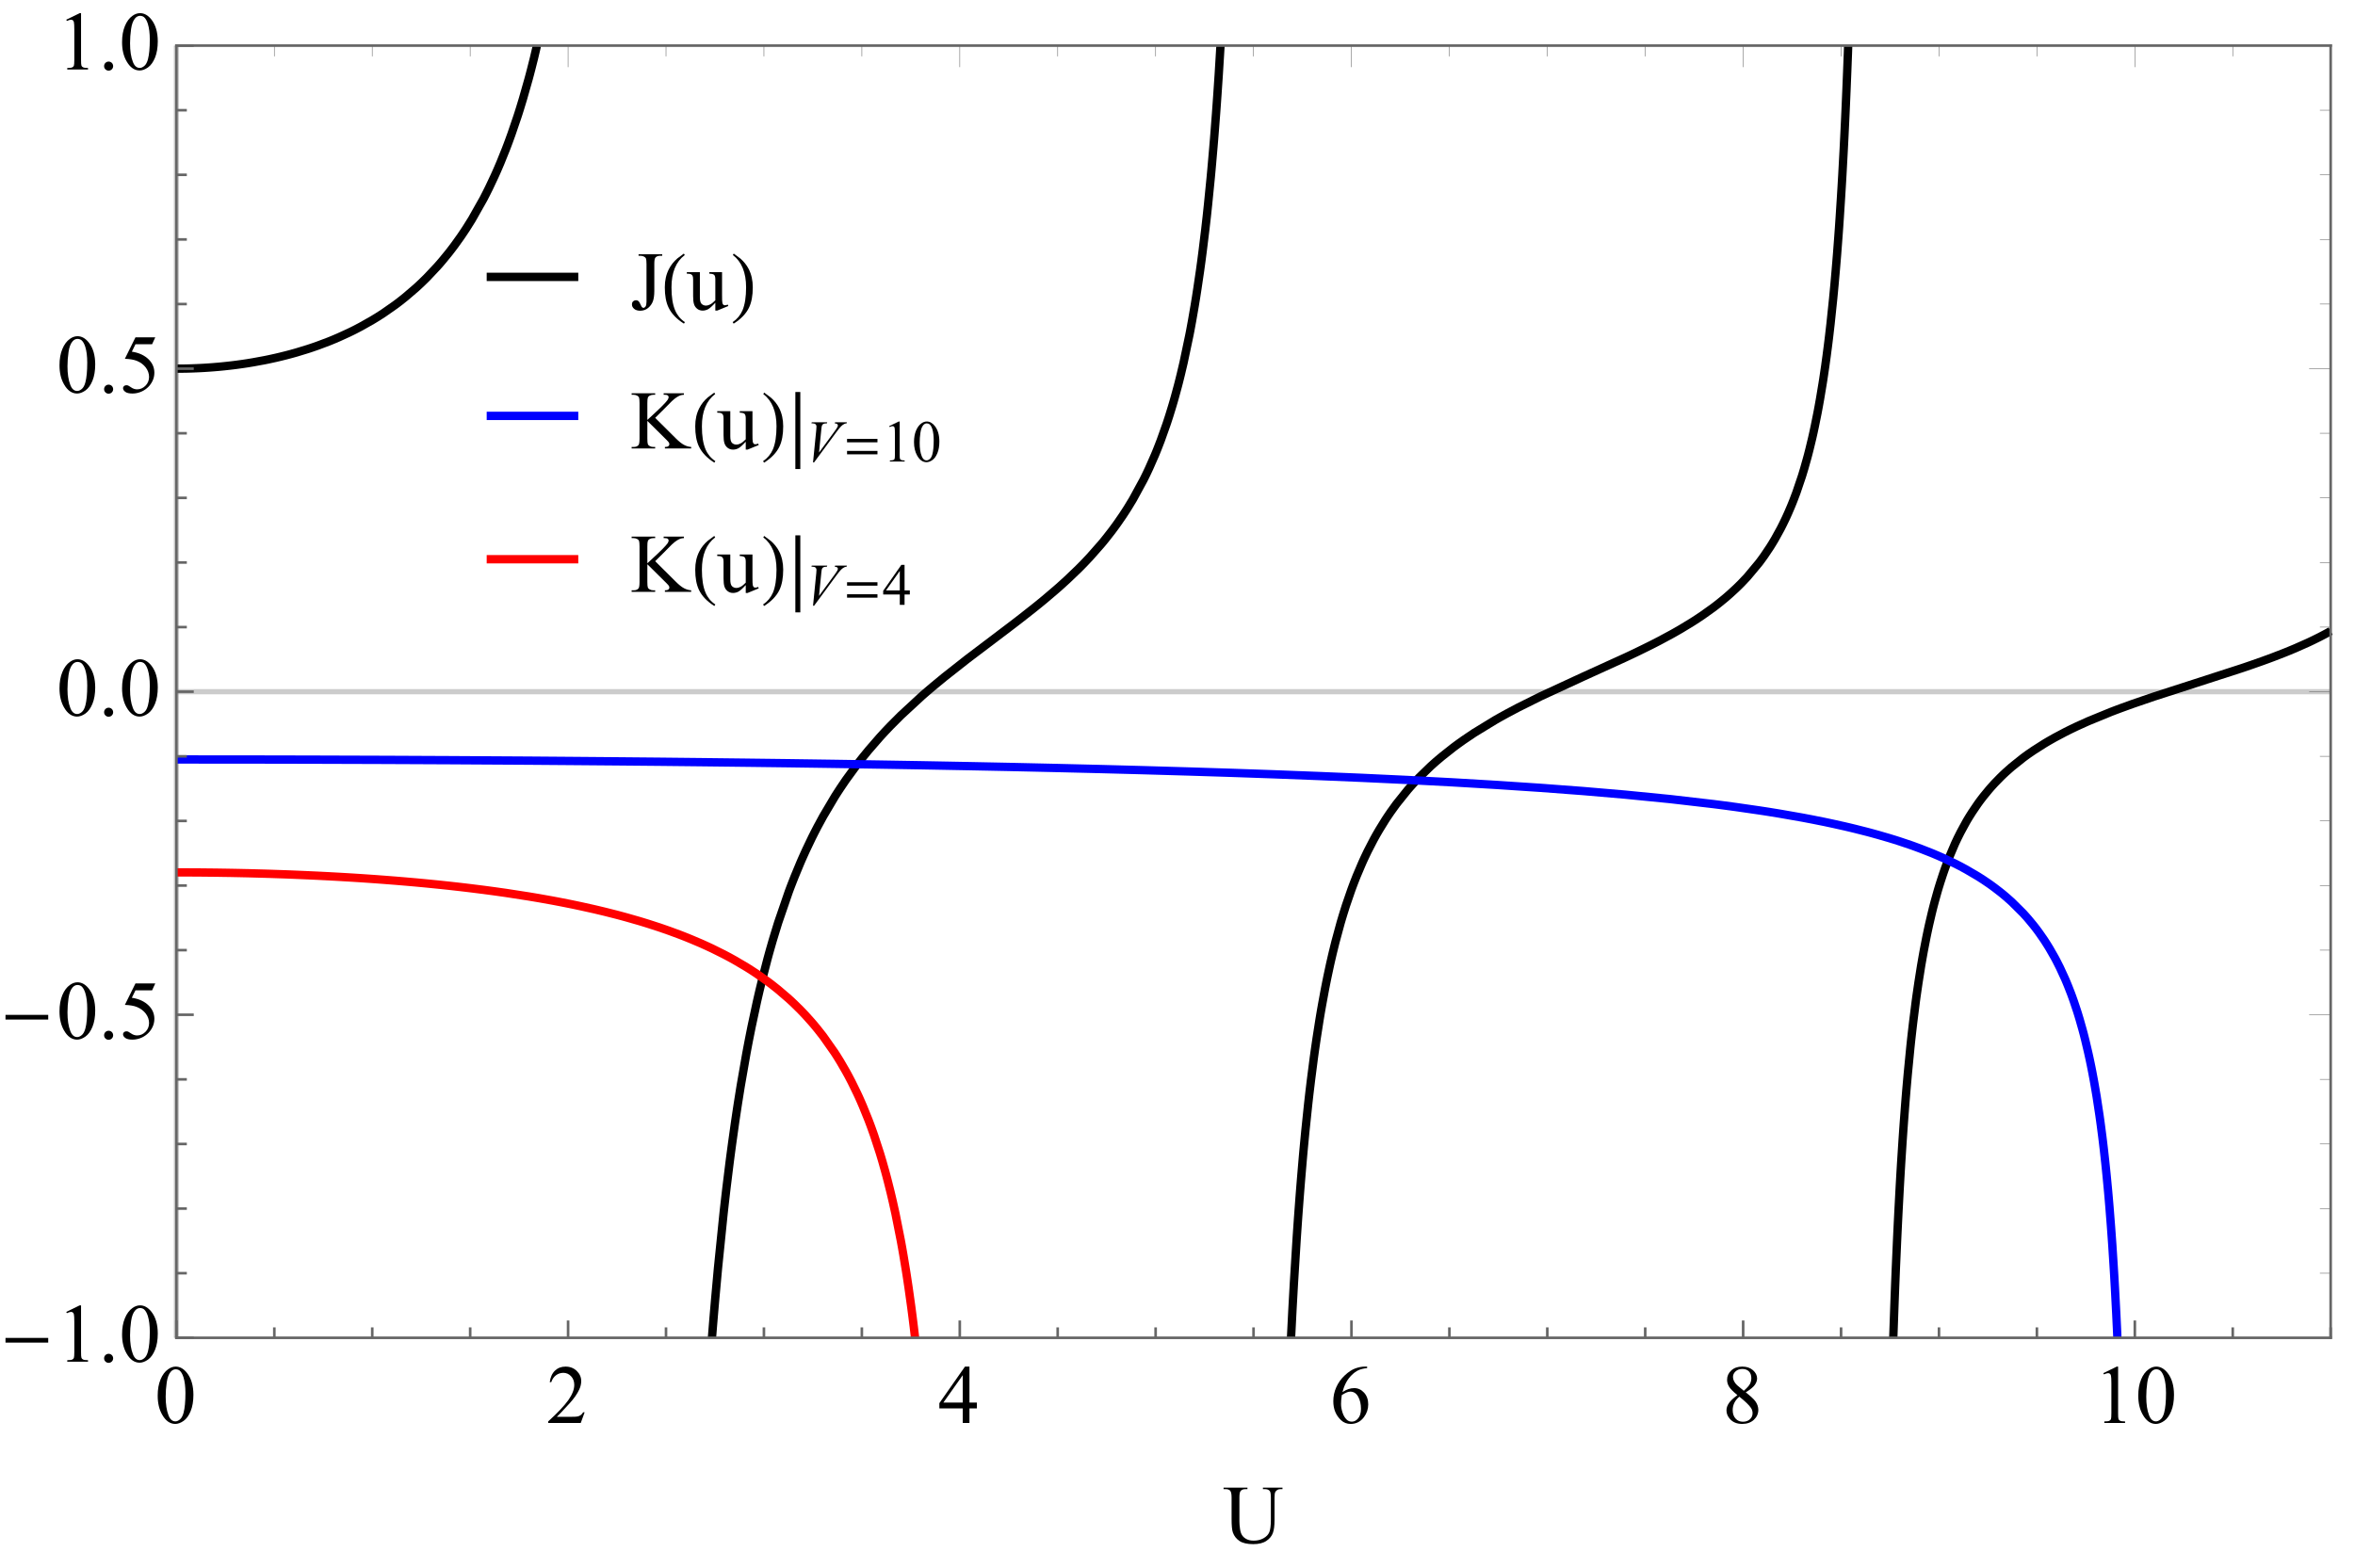 <?xml version="1.0" encoding="UTF-8"?>
<svg xmlns="http://www.w3.org/2000/svg" xmlns:xlink="http://www.w3.org/1999/xlink" width="542pt" height="361pt" viewBox="0 0 542 361" version="1.1">
<defs>
<g>
<symbol overflow="visible" id="glyph0-0">
<path style="stroke:none;" d="M 2.664 0 L 2.664 -12 L 12.262 -12 L 12.262 0 Z M 2.961 -0.301 L 11.961 -0.301 L 11.961 -11.699 L 2.961 -11.699 Z M 2.961 -0.301 "/>
</symbol>
<symbol overflow="visible" id="glyph0-1">
<path style="stroke:none;" d="M 1.914 -12.363 L 1.914 -12.711 L 7.359 -12.711 L 7.359 -12.363 L 6.898 -12.363 C 6.375 -12.363 6 -12.211 5.766 -11.906 C 5.613 -11.703 5.535 -11.219 5.539 -10.461 L 5.539 -4.246 C 5.535 -3.289 5.434 -2.516 5.227 -1.922 C 5.016 -1.328 4.652 -0.809 4.145 -0.371 C 3.629 0.07 3.012 0.285 2.289 0.289 C 1.699 0.285 1.234 0.145 0.898 -0.145 C 0.559 -0.434 0.391 -0.766 0.395 -1.145 C 0.391 -1.445 0.469 -1.676 0.629 -1.836 C 0.832 -2.027 1.074 -2.125 1.352 -2.129 C 1.547 -2.125 1.727 -2.059 1.887 -1.93 C 2.047 -1.797 2.246 -1.449 2.492 -0.883 C 2.633 -0.543 2.82 -0.375 3.047 -0.375 C 3.215 -0.375 3.371 -0.477 3.52 -0.684 C 3.664 -0.887 3.738 -1.254 3.742 -1.781 L 3.742 -10.461 C 3.738 -11.102 3.695 -11.527 3.617 -11.738 C 3.551 -11.891 3.422 -12.027 3.227 -12.141 C 2.953 -12.289 2.668 -12.363 2.371 -12.363 Z M 1.914 -12.363 "/>
</symbol>
<symbol overflow="visible" id="glyph0-2">
<path style="stroke:none;" d="M 8.129 -8.586 L 8.129 -3.383 C 8.125 -2.387 8.148 -1.781 8.199 -1.559 C 8.242 -1.336 8.316 -1.18 8.422 -1.094 C 8.523 -1.004 8.645 -0.961 8.785 -0.965 C 8.973 -0.961 9.191 -1.016 9.441 -1.125 L 9.57 -0.797 L 7.004 0.262 L 6.582 0.262 L 6.582 -1.555 C 5.84 -0.75 5.277 -0.25 4.895 -0.047 C 4.504 0.156 4.094 0.258 3.664 0.262 C 3.18 0.258 2.766 0.121 2.414 -0.152 C 2.059 -0.43 1.812 -0.785 1.676 -1.227 C 1.539 -1.66 1.469 -2.281 1.473 -3.086 L 1.473 -6.918 C 1.469 -7.32 1.426 -7.602 1.34 -7.762 C 1.25 -7.914 1.121 -8.035 0.953 -8.121 C 0.777 -8.207 0.465 -8.246 0.02 -8.242 L 0.02 -8.586 L 3.027 -8.586 L 3.027 -2.84 C 3.023 -2.039 3.164 -1.516 3.445 -1.266 C 3.723 -1.016 4.059 -0.891 4.453 -0.891 C 4.719 -0.891 5.023 -0.973 5.367 -1.145 C 5.707 -1.309 6.109 -1.633 6.582 -2.109 L 6.582 -6.977 C 6.578 -7.461 6.488 -7.789 6.312 -7.965 C 6.133 -8.133 5.766 -8.227 5.203 -8.242 L 5.203 -8.586 Z M 8.129 -8.586 "/>
</symbol>
<symbol overflow="visible" id="glyph0-3">
<path style="stroke:none;" d="M 5.738 -7.051 L 10.426 -2.391 C 11.191 -1.621 11.848 -1.098 12.391 -0.82 C 12.934 -0.539 13.477 -0.379 14.023 -0.348 L 14.023 0 L 7.977 0 L 7.977 -0.348 C 8.336 -0.344 8.598 -0.406 8.762 -0.527 C 8.918 -0.648 9 -0.785 9 -0.938 C 9 -1.086 8.969 -1.219 8.91 -1.34 C 8.848 -1.457 8.652 -1.68 8.324 -2.008 L 3.938 -6.348 L 3.938 -2.25 C 3.938 -1.605 3.977 -1.18 4.059 -0.977 C 4.117 -0.816 4.25 -0.68 4.453 -0.57 C 4.719 -0.418 5 -0.344 5.305 -0.348 L 5.738 -0.348 L 5.738 0 L 0.32 0 L 0.32 -0.348 L 0.77 -0.348 C 1.289 -0.344 1.672 -0.496 1.914 -0.805 C 2.059 -1 2.133 -1.484 2.137 -2.25 L 2.137 -10.461 C 2.133 -11.102 2.094 -11.531 2.016 -11.746 C 1.953 -11.895 1.824 -12.027 1.633 -12.141 C 1.355 -12.289 1.066 -12.363 0.77 -12.363 L 0.32 -12.363 L 0.32 -12.711 L 5.738 -12.711 L 5.738 -12.363 L 5.305 -12.363 C 5.008 -12.363 4.727 -12.289 4.453 -12.148 C 4.258 -12.047 4.121 -11.898 4.051 -11.699 C 3.973 -11.496 3.938 -11.082 3.938 -10.461 L 3.938 -6.57 C 4.062 -6.688 4.488 -7.086 5.223 -7.762 C 7.074 -9.461 8.195 -10.594 8.586 -11.164 C 8.75 -11.41 8.836 -11.629 8.84 -11.82 C 8.836 -11.961 8.77 -12.09 8.641 -12.199 C 8.508 -12.309 8.285 -12.363 7.977 -12.363 L 7.688 -12.363 L 7.688 -12.711 L 12.355 -12.711 L 12.355 -12.363 C 12.078 -12.355 11.828 -12.316 11.605 -12.25 C 11.379 -12.18 11.105 -12.047 10.781 -11.852 C 10.453 -11.652 10.051 -11.336 9.582 -10.902 C 9.441 -10.773 8.809 -10.133 7.68 -8.98 Z M 5.738 -7.051 "/>
</symbol>
<symbol overflow="visible" id="glyph0-4">
<path style="stroke:none;" d="M 0.695 -6.281 C 0.691 -7.73 0.91 -8.977 1.352 -10.027 C 1.785 -11.07 2.367 -11.852 3.094 -12.363 C 3.656 -12.77 4.234 -12.973 4.836 -12.973 C 5.809 -12.973 6.684 -12.477 7.461 -11.484 C 8.426 -10.25 8.91 -8.578 8.914 -6.477 C 8.91 -5 8.699 -3.75 8.277 -2.719 C 7.852 -1.688 7.309 -0.938 6.652 -0.473 C 5.988 -0.008 5.352 0.223 4.742 0.227 C 3.527 0.223 2.52 -0.492 1.715 -1.922 C 1.031 -3.125 0.691 -4.578 0.695 -6.281 Z M 2.531 -6.047 C 2.531 -4.297 2.746 -2.867 3.18 -1.762 C 3.531 -0.828 4.062 -0.363 4.773 -0.367 C 5.105 -0.363 5.453 -0.516 5.82 -0.82 C 6.18 -1.121 6.457 -1.629 6.648 -2.344 C 6.934 -3.418 7.078 -4.934 7.078 -6.891 C 7.078 -8.34 6.926 -9.547 6.629 -10.52 C 6.398 -11.234 6.109 -11.746 5.758 -12.047 C 5.496 -12.25 5.188 -12.352 4.828 -12.355 C 4.402 -12.352 4.023 -12.16 3.695 -11.785 C 3.242 -11.262 2.934 -10.445 2.773 -9.336 C 2.609 -8.219 2.531 -7.125 2.531 -6.047 Z M 2.531 -6.047 "/>
</symbol>
<symbol overflow="visible" id="glyph0-5">
<path style="stroke:none;" d="M 8.805 -2.445 L 7.914 0 L 0.414 0 L 0.414 -0.348 C 2.617 -2.355 4.168 -4 5.07 -5.277 C 5.969 -6.551 6.422 -7.715 6.422 -8.773 C 6.422 -9.578 6.172 -10.242 5.68 -10.762 C 5.184 -11.277 4.594 -11.535 3.91 -11.539 C 3.281 -11.535 2.723 -11.352 2.227 -10.988 C 1.727 -10.621 1.359 -10.086 1.125 -9.383 L 0.777 -9.383 C 0.93 -10.535 1.332 -11.422 1.98 -12.043 C 2.629 -12.66 3.438 -12.973 4.406 -12.973 C 5.438 -12.973 6.297 -12.641 6.988 -11.98 C 7.676 -11.316 8.02 -10.535 8.023 -9.637 C 8.02 -8.992 7.871 -8.348 7.574 -7.707 C 7.109 -6.691 6.359 -5.621 5.324 -4.492 C 3.766 -2.789 2.793 -1.762 2.41 -1.414 L 5.727 -1.414 C 6.398 -1.41 6.875 -1.438 7.148 -1.488 C 7.418 -1.539 7.66 -1.641 7.883 -1.793 C 8.098 -1.945 8.289 -2.16 8.457 -2.445 Z M 8.805 -2.445 "/>
</symbol>
<symbol overflow="visible" id="glyph0-6">
<path style="stroke:none;" d="M 8.934 -4.688 L 8.934 -3.355 L 7.227 -3.355 L 7.227 0 L 5.68 0 L 5.68 -3.355 L 0.301 -3.355 L 0.301 -4.555 L 6.195 -12.973 L 7.227 -12.973 L 7.227 -4.688 Z M 5.68 -4.688 L 5.68 -10.996 L 1.219 -4.688 Z M 5.68 -4.688 "/>
</symbol>
<symbol overflow="visible" id="glyph0-7">
<path style="stroke:none;" d="M 8.605 -12.973 L 8.605 -12.629 C 7.777 -12.543 7.105 -12.379 6.586 -12.133 C 6.062 -11.887 5.547 -11.512 5.039 -11.004 C 4.527 -10.496 4.105 -9.93 3.773 -9.312 C 3.438 -8.688 3.156 -7.949 2.934 -7.098 C 3.832 -7.711 4.734 -8.02 5.645 -8.023 C 6.508 -8.02 7.262 -7.672 7.902 -6.973 C 8.539 -6.273 8.859 -5.371 8.859 -4.273 C 8.859 -3.207 8.535 -2.238 7.895 -1.367 C 7.113 -0.305 6.09 0.223 4.82 0.227 C 3.949 0.223 3.211 -0.062 2.605 -0.637 C 1.414 -1.754 0.82 -3.203 0.824 -4.988 C 0.82 -6.121 1.047 -7.203 1.508 -8.23 C 1.961 -9.254 2.613 -10.164 3.465 -10.957 C 4.309 -11.75 5.121 -12.281 5.895 -12.559 C 6.668 -12.832 7.391 -12.973 8.062 -12.973 Z M 2.773 -6.414 C 2.656 -5.566 2.602 -4.883 2.605 -4.367 C 2.602 -3.766 2.711 -3.117 2.938 -2.414 C 3.156 -1.711 3.488 -1.152 3.93 -0.742 C 4.246 -0.445 4.633 -0.297 5.09 -0.301 C 5.633 -0.297 6.117 -0.555 6.547 -1.066 C 6.973 -1.578 7.188 -2.309 7.191 -3.262 C 7.188 -4.328 6.977 -5.254 6.551 -6.039 C 6.125 -6.816 5.52 -7.207 4.742 -7.211 C 4.5 -7.207 4.246 -7.156 3.977 -7.059 C 3.703 -6.957 3.301 -6.742 2.773 -6.414 Z M 2.773 -6.414 "/>
</symbol>
<symbol overflow="visible" id="glyph0-8">
<path style="stroke:none;" d="M 3.684 -6.402 C 2.676 -7.227 2.027 -7.891 1.738 -8.391 C 1.445 -8.891 1.301 -9.406 1.305 -9.945 C 1.301 -10.766 1.617 -11.477 2.258 -12.078 C 2.891 -12.672 3.738 -12.973 4.801 -12.973 C 5.82 -12.973 6.645 -12.691 7.273 -12.137 C 7.895 -11.578 8.207 -10.945 8.211 -10.238 C 8.207 -9.758 8.039 -9.273 7.703 -8.781 C 7.363 -8.285 6.66 -7.703 5.598 -7.039 C 6.691 -6.188 7.422 -5.52 7.781 -5.035 C 8.254 -4.395 8.488 -3.723 8.492 -3.02 C 8.488 -2.121 8.148 -1.359 7.469 -0.727 C 6.785 -0.094 5.891 0.223 4.789 0.227 C 3.578 0.223 2.641 -0.152 1.969 -0.91 C 1.43 -1.512 1.16 -2.176 1.164 -2.898 C 1.16 -3.457 1.348 -4.016 1.73 -4.57 C 2.105 -5.121 2.758 -5.73 3.684 -6.402 Z M 5.156 -7.406 C 5.906 -8.078 6.379 -8.609 6.582 -9.004 C 6.777 -9.391 6.879 -9.832 6.883 -10.332 C 6.879 -10.984 6.695 -11.5 6.328 -11.871 C 5.957 -12.242 5.453 -12.426 4.82 -12.43 C 4.18 -12.426 3.66 -12.242 3.262 -11.875 C 2.859 -11.504 2.66 -11.074 2.664 -10.582 C 2.66 -10.258 2.742 -9.934 2.91 -9.609 C 3.074 -9.281 3.309 -8.969 3.617 -8.68 Z M 4.125 -6.047 C 3.605 -5.609 3.219 -5.133 2.973 -4.617 C 2.719 -4.102 2.594 -3.543 2.598 -2.945 C 2.594 -2.137 2.816 -1.492 3.258 -1.008 C 3.695 -0.523 4.254 -0.281 4.941 -0.281 C 5.613 -0.281 6.156 -0.469 6.562 -0.852 C 6.969 -1.23 7.172 -1.695 7.172 -2.242 C 7.172 -2.688 7.051 -3.09 6.816 -3.449 C 6.367 -4.109 5.473 -4.977 4.125 -6.047 Z M 4.125 -6.047 "/>
</symbol>
<symbol overflow="visible" id="glyph0-9">
<path style="stroke:none;" d="M 2.25 -11.465 L 5.344 -12.973 L 5.652 -12.973 L 5.652 -2.242 C 5.648 -1.527 5.68 -1.082 5.742 -0.91 C 5.801 -0.73 5.922 -0.598 6.113 -0.508 C 6.297 -0.41 6.68 -0.355 7.258 -0.348 L 7.258 0 L 2.477 0 L 2.477 -0.348 C 3.074 -0.355 3.461 -0.406 3.637 -0.5 C 3.809 -0.586 3.93 -0.711 4 -0.867 C 4.066 -1.02 4.102 -1.477 4.105 -2.242 L 4.105 -9.102 C 4.102 -10.023 4.07 -10.617 4.012 -10.883 C 3.965 -11.078 3.887 -11.227 3.773 -11.324 C 3.656 -11.414 3.516 -11.461 3.355 -11.465 C 3.121 -11.461 2.801 -11.363 2.391 -11.176 Z M 2.25 -11.465 "/>
</symbol>
<symbol overflow="visible" id="glyph0-10">
<path style="stroke:none;" d="M 2.398 -1.82 C 2.688 -1.816 2.938 -1.715 3.141 -1.516 C 3.34 -1.309 3.438 -1.062 3.441 -0.777 C 3.438 -0.488 3.336 -0.242 3.137 -0.043 C 2.93 0.16 2.684 0.258 2.398 0.262 C 2.109 0.258 1.867 0.16 1.664 -0.043 C 1.461 -0.242 1.359 -0.488 1.359 -0.777 C 1.359 -1.07 1.461 -1.316 1.664 -1.52 C 1.867 -1.715 2.109 -1.816 2.398 -1.82 Z M 2.398 -1.82 "/>
</symbol>
<symbol overflow="visible" id="glyph0-11">
<path style="stroke:none;" d="M 8.336 -12.711 L 7.602 -11.117 L 3.777 -11.117 L 2.945 -9.414 C 4.598 -9.168 5.91 -8.551 6.883 -7.566 C 7.711 -6.711 8.125 -5.711 8.129 -4.566 C 8.125 -3.895 7.988 -3.277 7.719 -2.707 C 7.445 -2.137 7.105 -1.652 6.691 -1.254 C 6.277 -0.855 5.816 -0.531 5.316 -0.289 C 4.594 0.055 3.855 0.223 3.102 0.227 C 2.336 0.223 1.781 0.094 1.438 -0.164 C 1.086 -0.422 0.914 -0.707 0.918 -1.023 C 0.914 -1.195 0.984 -1.348 1.133 -1.484 C 1.273 -1.617 1.457 -1.688 1.68 -1.688 C 1.84 -1.688 1.98 -1.66 2.105 -1.613 C 2.223 -1.559 2.43 -1.43 2.727 -1.227 C 3.191 -0.898 3.668 -0.738 4.152 -0.742 C 4.883 -0.738 5.523 -1.016 6.078 -1.57 C 6.629 -2.121 6.906 -2.793 6.91 -3.59 C 6.906 -4.355 6.66 -5.074 6.168 -5.742 C 5.672 -6.406 4.992 -6.918 4.125 -7.285 C 3.441 -7.562 2.512 -7.727 1.34 -7.773 L 3.777 -12.711 Z M 8.336 -12.711 "/>
</symbol>
<symbol overflow="visible" id="glyph0-12">
<path style="stroke:none;" d="M 9.16 -12.363 L 9.16 -12.711 L 13.66 -12.711 L 13.66 -12.363 L 13.18 -12.363 C 12.676 -12.363 12.293 -12.152 12.027 -11.738 C 11.895 -11.539 11.828 -11.09 11.832 -10.387 L 11.832 -5.23 C 11.828 -3.953 11.703 -2.965 11.449 -2.266 C 11.195 -1.559 10.699 -0.953 9.961 -0.453 C 9.219 0.051 8.211 0.297 6.938 0.301 C 5.547 0.297 4.492 0.059 3.777 -0.422 C 3.055 -0.902 2.547 -1.547 2.25 -2.363 C 2.047 -2.914 1.945 -3.957 1.949 -5.492 L 1.949 -10.461 C 1.945 -11.238 1.836 -11.75 1.625 -11.996 C 1.406 -12.238 1.059 -12.363 0.582 -12.363 L 0.102 -12.363 L 0.102 -12.711 L 5.598 -12.711 L 5.598 -12.363 L 5.109 -12.363 C 4.582 -12.363 4.207 -12.195 3.984 -11.867 C 3.828 -11.641 3.75 -11.172 3.75 -10.461 L 3.75 -4.922 C 3.75 -4.426 3.793 -3.859 3.887 -3.223 C 3.973 -2.586 4.137 -2.09 4.379 -1.734 C 4.613 -1.375 4.957 -1.078 5.402 -0.852 C 5.848 -0.617 6.395 -0.504 7.051 -0.508 C 7.879 -0.504 8.625 -0.684 9.281 -1.051 C 9.938 -1.41 10.383 -1.875 10.625 -2.441 C 10.863 -3.004 10.984 -3.961 10.988 -5.316 L 10.988 -10.461 C 10.984 -11.25 10.898 -11.75 10.723 -11.953 C 10.48 -12.227 10.117 -12.363 9.637 -12.363 Z M 9.16 -12.363 "/>
</symbol>
<symbol overflow="visible" id="glyph1-0">
<path style="stroke:none;" d="M 1.199 0 L 1.199 -15.355 L 8.398 -15.355 L 8.398 0 Z M 2.398 -1.199 L 7.199 -1.199 L 7.199 -14.156 L 2.398 -14.156 Z M 2.398 -1.199 "/>
</symbol>
<symbol overflow="visible" id="glyph1-1">
<path style="stroke:none;" d="M 5.586 2.914 L 5.352 3.262 C 3.66 2.191 2.48 0.953 1.809 -0.461 C 1.238 -1.656 0.953 -3.207 0.957 -5.109 C 0.953 -6.695 1.273 -8.102 1.914 -9.328 C 2.379 -10.238 3.02 -11.043 3.836 -11.746 C 4.332 -12.117 4.832 -12.488 5.336 -12.863 L 5.551 -12.535 C 3.508 -10.988 2.488 -8.508 2.492 -5.09 C 2.488 -2.867 2.77 -1.105 3.336 0.207 C 3.812 1.332 4.562 2.234 5.586 2.914 Z M 5.586 2.914 "/>
</symbol>
<symbol overflow="visible" id="glyph1-2">
<path style="stroke:none;" d="M 5.203 -5.109 C 5.203 -3.207 4.918 -1.656 4.352 -0.461 C 3.68 0.953 2.496 2.191 0.805 3.262 L 0.57 2.914 C 1.586 2.234 2.34 1.332 2.832 0.207 C 3.383 -1.105 3.66 -2.867 3.664 -5.09 C 3.66 -8.508 2.645 -10.988 0.617 -12.535 L 0.824 -12.863 C 1.32 -12.488 1.82 -12.117 2.324 -11.746 C 3.141 -11.043 3.785 -10.238 4.258 -9.328 C 4.887 -8.102 5.203 -6.695 5.203 -5.109 Z M 5.203 -5.109 "/>
</symbol>
<symbol overflow="visible" id="glyph1-3">
<path style="stroke:none;" d="M 11.098 -4.398 L 1.266 -4.398 L 1.266 -5.477 L 11.098 -5.477 Z M 11.098 -4.398 "/>
</symbol>
<symbol overflow="visible" id="glyph2-0">
<path style="stroke:none;" d="M 1.891 0 L 1.891 -8.52 L 8.707 -8.52 L 8.707 0 Z M 2.102 -0.215 L 8.492 -0.215 L 8.492 -8.309 L 2.102 -8.309 Z M 2.102 -0.215 "/>
</symbol>
<symbol overflow="visible" id="glyph2-1">
<path style="stroke:none;" d="M 2.07 0.207 L 2.816 -7.309 C 2.848 -7.688 2.863 -7.945 2.867 -8.082 C 2.863 -8.277 2.789 -8.445 2.645 -8.578 C 2.492 -8.711 2.262 -8.777 1.945 -8.781 L 1.703 -8.781 L 1.77 -9.027 L 5.332 -9.027 L 5.258 -8.781 C 4.867 -8.773 4.602 -8.734 4.461 -8.66 C 4.312 -8.582 4.199 -8.453 4.121 -8.273 C 4.074 -8.176 4.027 -7.898 3.98 -7.441 L 3.449 -2.059 L 6.969 -6.863 C 7.348 -7.379 7.59 -7.742 7.688 -7.949 C 7.754 -8.082 7.785 -8.203 7.789 -8.309 C 7.785 -8.426 7.734 -8.527 7.633 -8.621 C 7.527 -8.707 7.336 -8.762 7.062 -8.781 L 7.141 -9.027 L 9.859 -9.027 L 9.793 -8.781 C 9.57 -8.762 9.398 -8.719 9.273 -8.652 C 9.027 -8.535 8.785 -8.359 8.543 -8.125 C 8.301 -7.887 7.918 -7.414 7.395 -6.703 L 2.309 0.207 Z M 2.07 0.207 "/>
</symbol>
<symbol overflow="visible" id="glyph3-0">
<path style="stroke:none;" d="M 0.852 0 L 0.852 -10.902 L 5.965 -10.902 L 5.965 0 Z M 1.703 -0.852 L 5.113 -0.852 L 5.113 -10.051 L 1.703 -10.051 Z M 1.703 -0.852 "/>
</symbol>
<symbol overflow="visible" id="glyph3-1">
<path style="stroke:none;" d="M 7.895 -4.418 L 0.898 -4.418 L 0.898 -5.207 L 7.895 -5.207 Z M 7.895 -1.652 L 0.898 -1.652 L 0.898 -2.441 L 7.895 -2.441 Z M 7.895 -1.652 "/>
</symbol>
<symbol overflow="visible" id="glyph4-0">
<path style="stroke:none;" d="M 1.891 0 L 1.891 -8.52 L 8.707 -8.52 L 8.707 0 Z M 2.102 -0.215 L 8.492 -0.215 L 8.492 -8.309 L 2.102 -8.309 Z M 2.102 -0.215 "/>
</symbol>
<symbol overflow="visible" id="glyph4-1">
<path style="stroke:none;" d="M 1.598 -8.141 L 3.793 -9.211 L 4.012 -9.211 L 4.012 -1.59 C 4.008 -1.082 4.027 -0.77 4.074 -0.645 C 4.113 -0.52 4.203 -0.422 4.34 -0.359 C 4.469 -0.289 4.738 -0.254 5.152 -0.246 L 5.152 0 L 1.758 0 L 1.758 -0.246 C 2.18 -0.254 2.453 -0.289 2.582 -0.355 C 2.703 -0.418 2.789 -0.504 2.84 -0.613 C 2.887 -0.719 2.91 -1.043 2.914 -1.59 L 2.914 -6.465 C 2.91 -7.117 2.891 -7.539 2.848 -7.727 C 2.816 -7.867 2.758 -7.973 2.676 -8.039 C 2.594 -8.105 2.496 -8.137 2.383 -8.141 C 2.215 -8.137 1.988 -8.07 1.699 -7.934 Z M 1.598 -8.141 "/>
</symbol>
<symbol overflow="visible" id="glyph4-2">
<path style="stroke:none;" d="M 0.492 -4.461 C 0.492 -5.484 0.645 -6.371 0.957 -7.117 C 1.266 -7.859 1.68 -8.414 2.195 -8.781 C 2.594 -9.066 3.008 -9.211 3.434 -9.211 C 4.125 -9.211 4.746 -8.855 5.297 -8.152 C 5.984 -7.277 6.328 -6.094 6.328 -4.598 C 6.328 -3.547 6.176 -2.656 5.875 -1.93 C 5.574 -1.195 5.191 -0.664 4.723 -0.336 C 4.254 -0.004 3.801 0.156 3.367 0.16 C 2.504 0.156 1.789 -0.348 1.219 -1.363 C 0.734 -2.219 0.492 -3.25 0.492 -4.461 Z M 1.797 -4.293 C 1.793 -3.047 1.945 -2.031 2.258 -1.25 C 2.508 -0.586 2.887 -0.258 3.387 -0.258 C 3.625 -0.258 3.871 -0.363 4.133 -0.582 C 4.387 -0.793 4.582 -1.156 4.719 -1.664 C 4.922 -2.426 5.027 -3.5 5.027 -4.891 C 5.027 -5.918 4.918 -6.777 4.707 -7.469 C 4.543 -7.977 4.336 -8.34 4.086 -8.555 C 3.898 -8.699 3.68 -8.77 3.43 -8.773 C 3.125 -8.77 2.855 -8.637 2.621 -8.367 C 2.301 -7.996 2.086 -7.414 1.969 -6.629 C 1.852 -5.836 1.793 -5.059 1.797 -4.293 Z M 1.797 -4.293 "/>
</symbol>
<symbol overflow="visible" id="glyph4-3">
<path style="stroke:none;" d="M 6.344 -3.328 L 6.344 -2.383 L 5.133 -2.383 L 5.133 0 L 4.035 0 L 4.035 -2.383 L 0.215 -2.383 L 0.215 -3.234 L 4.398 -9.211 L 5.133 -9.211 L 5.133 -3.328 Z M 4.035 -3.328 L 4.035 -7.809 L 0.867 -3.328 Z M 4.035 -3.328 "/>
</symbol>
</g>
<clipPath id="clip1">
  <path d="M 40 10 L 42 10 L 42 308 L 40 308 Z M 40 10 "/>
</clipPath>
<clipPath id="clip2">
  <path d="M 40 10 L 133 10 L 133 94 L 40 94 Z M 40 10 "/>
</clipPath>
<clipPath id="clip3">
  <path d="M 155 10 L 290 10 L 290 308 L 155 308 Z M 155 10 "/>
</clipPath>
<clipPath id="clip4">
  <path d="M 288 10 L 435 10 L 435 308 L 288 308 Z M 288 10 "/>
</clipPath>
<clipPath id="clip5">
  <path d="M 426 136 L 537 136 L 537 308 L 426 308 Z M 426 136 "/>
</clipPath>
<clipPath id="clip6">
  <path d="M 40 166 L 497 166 L 497 308 L 40 308 Z M 40 166 "/>
</clipPath>
<clipPath id="clip7">
  <path d="M 40 192 L 220 192 L 220 308 L 40 308 Z M 40 192 "/>
</clipPath>
</defs>
<g id="surface48">
<g clip-path="url(#clip1)" clip-rule="nonzero">
<path style="fill:none;stroke-width:1.2;stroke-linecap:butt;stroke-linejoin:miter;stroke:rgb(50%,50%,50%);stroke-opacity:0.4;stroke-miterlimit:3.25;" d="M 119.602 313.98 L 119.602 16.5 " transform="matrix(1,0,0,1,-79,-6)"/>
</g>
<path style="fill:none;stroke-width:1.2;stroke-linecap:butt;stroke-linejoin:miter;stroke:rgb(50%,50%,50%);stroke-opacity:0.4;stroke-miterlimit:3.25;" d="M 119.602 165.238 L 615.398 165.238 " transform="matrix(1,0,0,1,-79,-6)"/>
<g clip-path="url(#clip2)" clip-rule="nonzero">
<path style="fill:none;stroke-width:1.92;stroke-linecap:butt;stroke-linejoin:miter;stroke:rgb(0%,0%,0%);stroke-opacity:1;stroke-miterlimit:3.25;" d="M 119.602 90.871 L 119.902 90.871 L 120.055 90.867 L 120.512 90.867 L 120.664 90.863 L 120.969 90.863 L 121.273 90.855 L 121.426 90.855 L 121.73 90.848 L 122.031 90.844 L 122.945 90.82 L 123.25 90.809 L 123.402 90.805 L 123.555 90.797 L 123.859 90.785 L 124.465 90.762 L 124.77 90.746 L 125.074 90.734 L 125.684 90.699 L 125.988 90.684 L 126.289 90.664 L 126.898 90.625 L 127.051 90.613 L 127.203 90.605 L 128.117 90.535 L 129.332 90.434 L 129.66 90.402 L 129.992 90.371 L 130.652 90.305 L 131.969 90.16 L 132.133 90.141 L 132.301 90.121 L 132.629 90.082 L 133.289 90 L 134.605 89.82 L 134.773 89.797 L 134.938 89.773 L 135.266 89.723 L 135.926 89.625 L 137.246 89.406 L 139.883 88.922 L 140.035 88.891 L 140.191 88.859 L 140.5 88.797 L 141.113 88.668 L 142.344 88.398 L 142.5 88.363 L 142.652 88.328 L 142.961 88.254 L 143.578 88.109 L 144.809 87.801 L 144.961 87.762 L 145.117 87.723 L 145.422 87.641 L 146.039 87.477 L 147.27 87.133 L 149.734 86.379 L 149.883 86.332 L 150.035 86.281 L 150.336 86.184 L 150.941 85.98 L 152.148 85.559 L 154.562 84.652 L 154.715 84.59 L 154.863 84.531 L 155.168 84.41 L 155.77 84.16 L 156.977 83.645 L 159.391 82.539 L 159.555 82.457 L 159.719 82.379 L 160.047 82.219 L 160.703 81.891 L 162.012 81.207 L 164.629 79.727 L 164.957 79.531 L 165.285 79.332 L 165.941 78.93 L 167.25 78.086 L 169.867 76.258 L 170.02 76.145 L 170.176 76.031 L 170.48 75.801 L 171.09 75.336 L 172.312 74.363 L 174.758 72.266 L 174.91 72.129 L 175.367 71.707 L 175.98 71.133 L 177.203 69.938 L 179.645 67.344 L 179.812 67.156 L 179.977 66.969 L 180.309 66.59 L 180.969 65.812 L 182.297 64.188 L 182.461 63.977 L 182.625 63.762 L 182.957 63.332 L 183.621 62.453 L 184.945 60.605 L 185.109 60.367 L 185.273 60.125 L 185.605 59.633 L 186.27 58.633 L 187.594 56.52 L 190.242 51.828 L 190.406 51.52 L 190.566 51.203 L 190.891 50.57 L 191.543 49.262 L 192.844 46.5 L 193.004 46.141 L 193.168 45.777 L 193.492 45.039 L 194.145 43.52 L 195.445 40.289 L 195.605 39.867 L 195.77 39.441 L 196.094 38.574 L 196.742 36.785 L 198.043 32.969 L 198.207 32.469 L 198.371 31.961 L 198.695 30.93 L 199.344 28.797 L 200.645 24.223 L 200.797 23.66 L 200.949 23.09 L 201.25 21.934 L 201.859 19.535 L 202.574 16.5 " transform="matrix(1,0,0,1,-79,-6)"/>
</g>
<g clip-path="url(#clip3)" clip-rule="nonzero">
<path style="fill:none;stroke-width:1.92;stroke-linecap:butt;stroke-linejoin:miter;stroke:rgb(0%,0%,0%);stroke-opacity:1;stroke-miterlimit:3.25;" d="M 242.859 313.98 L 242.938 312.984 L 243.098 310.965 L 243.262 308.988 L 243.59 305.156 L 244.242 297.953 L 245.547 285.148 L 245.711 283.68 L 245.875 282.238 L 246.199 279.434 L 246.855 274.109 L 247.016 272.836 L 247.18 271.582 L 247.508 269.141 L 248.16 264.488 L 248.324 263.375 L 248.488 262.273 L 248.812 260.129 L 249.465 256.031 L 250.773 248.535 L 250.926 247.715 L 251.078 246.906 L 251.383 245.316 L 251.992 242.266 L 253.211 236.594 L 253.363 235.922 L 253.516 235.258 L 253.82 233.953 L 254.43 231.438 L 255.648 226.727 L 255.801 226.164 L 255.953 225.609 L 256.258 224.52 L 256.867 222.402 L 258.086 218.422 L 260.523 211.328 L 260.688 210.883 L 260.852 210.445 L 261.184 209.578 L 261.844 207.895 L 263.164 204.707 L 263.328 204.324 L 263.492 203.945 L 263.824 203.199 L 264.484 201.742 L 265.805 198.969 L 265.969 198.637 L 266.137 198.305 L 266.465 197.652 L 267.125 196.375 L 268.449 193.934 L 271.09 189.469 L 271.25 189.211 L 271.414 188.957 L 271.738 188.449 L 272.387 187.453 L 273.684 185.539 L 276.277 181.984 L 276.438 181.77 L 276.602 181.562 L 276.926 181.145 L 277.574 180.324 L 278.871 178.734 L 281.465 175.746 L 281.617 175.578 L 281.766 175.414 L 282.07 175.082 L 282.672 174.43 L 283.883 173.156 L 286.301 170.727 L 291.141 166.254 L 291.305 166.109 L 291.469 165.969 L 291.797 165.68 L 292.453 165.113 L 293.762 164 L 296.387 161.836 L 301.633 157.707 L 311.43 150.289 L 311.594 150.164 L 311.762 150.035 L 312.094 149.785 L 312.754 149.277 L 314.082 148.25 L 316.734 146.164 L 316.902 146.031 L 317.066 145.898 L 317.398 145.633 L 318.062 145.098 L 319.391 144.008 L 322.043 141.75 L 322.203 141.609 L 322.367 141.465 L 322.695 141.18 L 323.344 140.598 L 324.648 139.41 L 327.254 136.914 L 327.414 136.75 L 327.578 136.586 L 327.902 136.258 L 328.555 135.59 L 329.855 134.211 L 332.461 131.254 L 332.613 131.074 L 332.766 130.891 L 333.07 130.52 L 333.676 129.766 L 334.895 128.203 L 335.043 128 L 335.195 127.797 L 335.5 127.387 L 336.109 126.547 L 337.324 124.789 L 337.477 124.562 L 337.625 124.332 L 337.93 123.867 L 338.539 122.918 L 339.754 120.918 L 342.184 116.453 L 342.348 116.125 L 342.512 115.793 L 342.844 115.117 L 343.5 113.719 L 344.82 110.719 L 344.984 110.324 L 345.148 109.922 L 345.477 109.102 L 346.137 107.398 L 347.453 103.703 L 347.617 103.211 L 347.781 102.711 L 348.113 101.688 L 348.77 99.551 L 348.934 98.996 L 349.102 98.43 L 349.43 97.273 L 350.09 94.844 L 350.254 94.207 L 350.418 93.562 L 350.746 92.242 L 351.406 89.449 L 352.723 83.195 L 352.879 82.402 L 353.031 81.59 L 353.34 79.918 L 353.953 76.375 L 354.105 75.441 L 354.262 74.492 L 354.566 72.523 L 355.184 68.328 L 355.336 67.219 L 355.492 66.086 L 355.797 63.734 L 356.414 58.684 L 356.566 57.34 L 356.723 55.961 L 357.027 53.098 L 357.645 46.887 L 357.797 45.223 L 357.949 43.512 L 358.258 39.934 L 358.414 38.066 L 358.566 36.141 L 358.875 32.102 L 359.027 29.988 L 359.18 27.801 L 359.488 23.207 L 359.895 16.5 " transform="matrix(1,0,0,1,-79,-6)"/>
</g>
<g clip-path="url(#clip4)" clip-rule="nonzero">
<path style="fill:none;stroke-width:1.92;stroke-linecap:butt;stroke-linejoin:miter;stroke:rgb(0%,0%,0%);stroke-opacity:1;stroke-miterlimit:3.25;" d="M 376.129 313.98 L 376.137 313.801 L 376.301 310.52 L 376.461 307.371 L 376.789 301.445 L 377.445 290.863 L 377.609 288.449 L 377.77 286.121 L 378.098 281.695 L 378.262 279.594 L 378.426 277.555 L 378.754 273.676 L 378.914 271.824 L 379.078 270.031 L 379.406 266.598 L 380.059 260.305 L 380.223 258.836 L 380.387 257.41 L 380.715 254.668 L 381.367 249.59 L 381.531 248.398 L 381.695 247.238 L 382.023 244.992 L 382.676 240.809 L 382.828 239.887 L 382.98 238.98 L 383.289 237.227 L 383.898 233.922 L 384.051 233.133 L 384.203 232.363 L 384.508 230.859 L 385.117 228.016 L 385.27 227.336 L 385.426 226.664 L 385.73 225.363 L 386.34 222.887 L 387.559 218.391 L 387.715 217.867 L 387.867 217.352 L 388.172 216.344 L 388.781 214.414 L 390.004 210.863 L 390.309 210.035 L 390.613 209.23 L 391.223 207.676 L 392.445 204.797 L 392.609 204.426 L 392.773 204.062 L 393.105 203.348 L 393.766 201.965 L 395.09 199.398 L 395.254 199.094 L 395.422 198.793 L 395.75 198.199 L 396.414 197.055 L 397.738 194.906 L 397.902 194.648 L 398.066 194.395 L 398.398 193.895 L 399.059 192.926 L 400.383 191.09 L 403.027 187.797 L 403.355 187.422 L 403.68 187.055 L 404.328 186.336 L 405.629 184.961 L 408.227 182.441 L 408.387 182.293 L 408.551 182.148 L 408.875 181.855 L 409.523 181.281 L 410.824 180.18 L 413.422 178.125 L 413.574 178.012 L 413.723 177.898 L 414.027 177.672 L 414.633 177.227 L 415.844 176.363 L 418.266 174.73 L 423.113 171.77 L 423.77 171.395 L 424.43 171.023 L 425.742 170.297 L 428.371 168.902 L 433.625 166.281 L 443.438 161.746 L 453.059 157.367 L 453.219 157.293 L 453.383 157.215 L 453.711 157.062 L 454.363 156.754 L 455.668 156.133 L 458.277 154.855 L 458.438 154.773 L 458.602 154.691 L 458.93 154.531 L 459.582 154.199 L 460.887 153.527 L 463.496 152.125 L 463.648 152.043 L 463.801 151.957 L 464.102 151.789 L 464.711 151.445 L 465.93 150.742 L 468.363 149.262 L 468.516 149.168 L 468.973 148.875 L 469.582 148.48 L 470.797 147.668 L 473.234 145.93 L 473.562 145.68 L 473.895 145.43 L 474.555 144.914 L 475.871 143.844 L 476.039 143.703 L 476.203 143.566 L 476.531 143.281 L 477.191 142.703 L 478.512 141.488 L 478.676 141.332 L 478.84 141.172 L 479.172 140.848 L 479.832 140.188 L 481.152 138.785 L 483.789 135.625 L 483.945 135.426 L 484.098 135.219 L 484.406 134.805 L 485.023 133.949 L 486.254 132.117 L 486.41 131.879 L 486.562 131.633 L 486.871 131.137 L 487.488 130.105 L 488.719 127.875 L 488.875 127.582 L 489.027 127.281 L 489.336 126.668 L 489.953 125.395 L 490.105 125.062 L 490.258 124.727 L 490.566 124.039 L 491.184 122.602 L 491.336 122.23 L 491.492 121.848 L 491.801 121.07 L 492.418 119.438 L 493.648 115.812 L 493.801 115.332 L 493.949 114.84 L 494.254 113.832 L 494.855 111.699 L 495.008 111.141 L 495.16 110.57 L 495.461 109.391 L 496.066 106.887 L 496.215 106.227 L 496.367 105.551 L 496.668 104.152 L 497.273 101.164 L 497.422 100.371 L 497.574 99.559 L 497.875 97.875 L 498.48 94.238 L 498.633 93.266 L 498.781 92.27 L 499.086 90.195 L 499.234 89.109 L 499.387 87.996 L 499.688 85.668 L 499.84 84.453 L 499.992 83.199 L 500.293 80.57 L 500.898 74.777 L 501.047 73.203 L 501.199 71.574 L 501.5 68.141 L 501.652 66.324 L 501.805 64.441 L 502.105 60.449 L 502.258 58.332 L 502.406 56.125 L 502.707 51.43 L 502.859 48.93 L 503.012 46.312 L 503.312 40.711 L 503.477 37.441 L 503.641 34 L 503.805 30.363 L 503.969 26.52 L 504.133 22.445 L 504.297 18.129 L 504.352 16.5 " transform="matrix(1,0,0,1,-79,-6)"/>
</g>
<g clip-path="url(#clip5)" clip-rule="nonzero">
<path style="fill:none;stroke-width:1.92;stroke-linecap:butt;stroke-linejoin:miter;stroke:rgb(0%,0%,0%);stroke-opacity:1;stroke-miterlimit:3.25;" d="M 514.734 313.98 L 515.02 305.844 L 515.172 301.836 L 515.324 298.043 L 515.633 291.035 L 515.785 287.793 L 515.938 284.707 L 516.242 278.961 L 516.395 276.285 L 516.547 273.723 L 516.855 268.926 L 517.008 266.676 L 517.16 264.516 L 517.465 260.449 L 517.617 258.531 L 517.77 256.684 L 518.078 253.191 L 518.688 246.906 L 518.84 245.465 L 518.996 244.066 L 519.301 241.41 L 519.91 236.559 L 520.062 235.434 L 520.219 234.34 L 520.523 232.246 L 521.133 228.383 L 521.289 227.48 L 521.441 226.602 L 521.746 224.906 L 522.359 221.758 L 522.512 221.016 L 522.664 220.293 L 522.969 218.891 L 523.582 216.27 L 523.746 215.598 L 523.91 214.941 L 524.242 213.672 L 524.906 211.293 L 525.07 210.73 L 525.238 210.176 L 525.57 209.105 L 526.23 207.09 L 526.398 206.609 L 526.562 206.137 L 526.895 205.219 L 527.555 203.484 L 528.883 200.355 L 529.047 199.992 L 529.215 199.637 L 529.543 198.941 L 530.207 197.613 L 531.531 195.184 L 531.699 194.898 L 531.863 194.617 L 532.195 194.07 L 532.859 193.016 L 534.184 191.062 L 534.348 190.836 L 534.508 190.613 L 534.832 190.176 L 535.484 189.328 L 536.785 187.746 L 536.949 187.559 L 537.109 187.371 L 537.438 187.004 L 538.086 186.293 L 539.387 184.957 L 539.715 184.637 L 540.039 184.324 L 540.688 183.719 L 541.992 182.566 L 544.594 180.488 L 544.746 180.375 L 544.895 180.262 L 545.199 180.039 L 545.805 179.602 L 547.02 178.77 L 549.449 177.223 L 549.602 177.129 L 549.75 177.039 L 550.055 176.859 L 550.66 176.504 L 551.875 175.816 L 554.305 174.527 L 554.961 174.199 L 555.621 173.871 L 556.934 173.242 L 559.566 172.051 L 564.832 169.891 L 564.984 169.832 L 565.141 169.773 L 565.445 169.656 L 566.062 169.422 L 567.289 168.965 L 569.746 168.074 L 574.66 166.387 L 584.297 163.273 L 594.754 159.891 L 595.363 159.688 L 595.973 159.48 L 597.191 159.062 L 599.633 158.203 L 599.938 158.094 L 600.242 157.98 L 600.852 157.762 L 602.07 157.309 L 604.508 156.367 L 604.68 156.297 L 604.852 156.23 L 605.191 156.094 L 605.871 155.816 L 607.23 155.25 L 609.953 154.043 L 610.297 153.887 L 610.637 153.727 L 611.316 153.402 L 612.676 152.73 L 612.848 152.645 L 613.02 152.555 L 613.359 152.379 L 614.039 152.023 L 614.207 151.93 L 614.379 151.84 L 614.719 151.656 L 614.891 151.562 L 615.059 151.465 L 615.23 151.371 L 615.398 151.277 " transform="matrix(1,0,0,1,-79,-6)"/>
</g>
<g clip-path="url(#clip6)" clip-rule="nonzero">
<path style="fill:none;stroke-width:1.92;stroke-linecap:butt;stroke-linejoin:miter;stroke:rgb(0%,0%,99.998%);stroke-opacity:1;stroke-miterlimit:3.25;" d="M 119.602 180.84 L 124.617 180.84 L 124.77 180.844 L 130.652 180.844 L 131.969 180.848 L 133.289 180.848 L 134.605 180.852 L 137.246 180.852 L 139.883 180.855 L 140.035 180.859 L 141.113 180.859 L 142.344 180.863 L 144.809 180.867 L 146.039 180.867 L 147.27 180.871 L 149.734 180.879 L 150.941 180.879 L 154.562 180.891 L 155.168 180.891 L 155.77 180.895 L 159.391 180.906 L 160.047 180.906 L 160.703 180.91 L 164.629 180.922 L 169.867 180.941 L 170.02 180.945 L 170.48 180.945 L 171.09 180.949 L 172.312 180.953 L 174.758 180.965 L 179.645 180.988 L 179.977 180.988 L 180.309 180.992 L 180.969 180.992 L 182.297 181 L 190.242 181.047 L 200.645 181.109 L 210.348 181.184 L 220.871 181.27 L 230.695 181.359 L 240.324 181.461 L 250.773 181.582 L 260.523 181.703 L 271.09 181.852 L 281.465 182.012 L 291.141 182.172 L 301.633 182.367 L 311.43 182.562 L 322.043 182.797 L 332.461 183.047 L 342.184 183.305 L 352.723 183.609 L 362.562 183.918 L 372.211 184.254 L 382.676 184.656 L 392.445 185.066 L 403.027 185.562 L 413.422 186.109 L 423.113 186.68 L 433.625 187.375 L 443.438 188.113 L 453.059 188.938 L 463.496 189.969 L 473.234 191.098 L 473.562 191.137 L 473.895 191.18 L 474.555 191.262 L 475.871 191.434 L 478.512 191.789 L 483.789 192.551 L 483.945 192.574 L 484.098 192.598 L 485.023 192.738 L 486.254 192.93 L 488.719 193.332 L 493.648 194.195 L 493.801 194.223 L 493.949 194.25 L 494.254 194.309 L 494.855 194.422 L 496.066 194.652 L 498.48 195.137 L 498.633 195.164 L 498.781 195.195 L 499.086 195.258 L 499.688 195.387 L 500.898 195.645 L 503.312 196.184 L 503.477 196.219 L 503.969 196.336 L 504.625 196.488 L 505.934 196.805 L 508.555 197.469 L 509.211 197.641 L 509.863 197.816 L 511.176 198.18 L 513.797 198.941 L 514.406 199.129 L 515.02 199.316 L 516.242 199.707 L 518.688 200.531 L 518.84 200.586 L 518.996 200.637 L 519.301 200.746 L 519.91 200.969 L 521.133 201.422 L 523.582 202.383 L 523.746 202.453 L 523.91 202.52 L 524.906 202.941 L 526.23 203.523 L 528.883 204.781 L 529.047 204.863 L 529.215 204.945 L 529.543 205.117 L 530.207 205.457 L 531.531 206.176 L 534.184 207.73 L 534.348 207.832 L 534.508 207.934 L 534.832 208.141 L 535.484 208.562 L 536.785 209.445 L 536.949 209.559 L 537.109 209.676 L 537.438 209.91 L 538.086 210.387 L 539.387 211.391 L 539.551 211.523 L 539.715 211.652 L 540.039 211.918 L 540.688 212.465 L 541.992 213.621 L 544.594 216.207 L 544.746 216.367 L 544.895 216.535 L 545.199 216.871 L 545.805 217.559 L 547.02 219.027 L 547.172 219.223 L 547.324 219.414 L 547.629 219.809 L 548.234 220.625 L 549.449 222.371 L 549.602 222.602 L 549.75 222.836 L 550.055 223.309 L 550.66 224.289 L 551.875 226.41 L 552.027 226.691 L 552.18 226.977 L 552.48 227.559 L 553.09 228.77 L 554.305 231.414 L 554.469 231.797 L 554.633 232.188 L 554.961 232.988 L 555.621 234.676 L 555.785 235.117 L 555.949 235.566 L 556.277 236.492 L 556.934 238.453 L 557.102 238.965 L 557.266 239.492 L 557.594 240.574 L 558.25 242.883 L 558.414 243.492 L 558.582 244.117 L 558.91 245.41 L 559.566 248.184 L 559.73 248.922 L 559.898 249.68 L 560.227 251.25 L 560.391 252.07 L 560.555 252.91 L 560.883 254.664 L 561.047 255.582 L 561.211 256.523 L 561.543 258.492 L 562.199 262.824 L 562.363 263.996 L 562.527 265.211 L 562.859 267.773 L 563.023 269.125 L 563.188 270.527 L 563.516 273.496 L 563.68 275.074 L 563.844 276.715 L 564.176 280.219 L 564.34 282.086 L 564.504 284.043 L 564.832 288.246 L 564.984 290.352 L 565.141 292.562 L 565.445 297.328 L 565.602 299.906 L 565.754 302.625 L 566.062 308.547 L 566.215 311.781 L 566.312 313.98 " transform="matrix(1,0,0,1,-79,-6)"/>
</g>
<g clip-path="url(#clip7)" clip-rule="nonzero">
<path style="fill:none;stroke-width:1.92;stroke-linecap:butt;stroke-linejoin:miter;stroke:rgb(99.998%,0%,0%);stroke-opacity:1;stroke-miterlimit:3.25;" d="M 119.602 206.836 L 121.121 206.836 L 121.273 206.84 L 122.336 206.84 L 122.641 206.844 L 123.25 206.844 L 123.402 206.848 L 123.859 206.848 L 124.465 206.852 L 124.617 206.855 L 125.074 206.855 L 125.684 206.863 L 125.988 206.863 L 126.289 206.867 L 126.898 206.875 L 127.203 206.875 L 128.117 206.887 L 129.332 206.902 L 129.496 206.906 L 129.66 206.906 L 129.992 206.914 L 130.652 206.922 L 131.969 206.945 L 132.133 206.945 L 132.301 206.949 L 132.629 206.957 L 133.289 206.969 L 134.605 206.996 L 134.773 207 L 135.266 207.012 L 135.926 207.023 L 137.246 207.059 L 139.883 207.129 L 140.035 207.133 L 140.191 207.137 L 140.5 207.148 L 141.113 207.164 L 142.344 207.207 L 144.809 207.289 L 144.961 207.297 L 145.117 207.301 L 145.422 207.312 L 146.039 207.336 L 147.27 207.387 L 149.734 207.492 L 149.883 207.496 L 150.035 207.504 L 150.336 207.52 L 150.941 207.547 L 152.148 207.602 L 154.562 207.723 L 154.715 207.73 L 154.863 207.738 L 155.168 207.758 L 155.77 207.789 L 156.977 207.855 L 159.391 207.996 L 159.555 208.008 L 159.719 208.016 L 160.047 208.035 L 160.703 208.078 L 162.012 208.16 L 164.629 208.34 L 165.941 208.434 L 167.25 208.531 L 169.867 208.734 L 170.02 208.746 L 170.176 208.758 L 170.48 208.785 L 171.09 208.836 L 172.312 208.938 L 174.758 209.152 L 174.91 209.168 L 175.062 209.18 L 175.367 209.211 L 175.98 209.266 L 177.203 209.383 L 179.645 209.625 L 179.812 209.641 L 179.977 209.66 L 180.309 209.691 L 180.969 209.762 L 182.297 209.902 L 184.945 210.199 L 185.273 210.238 L 186.27 210.355 L 187.594 210.516 L 190.242 210.848 L 190.406 210.867 L 190.566 210.891 L 190.891 210.934 L 191.543 211.02 L 192.844 211.195 L 195.445 211.562 L 200.645 212.367 L 200.797 212.391 L 200.949 212.418 L 201.25 212.469 L 201.859 212.57 L 203.07 212.773 L 205.496 213.207 L 205.801 213.262 L 206.102 213.316 L 206.711 213.43 L 207.922 213.66 L 210.348 214.141 L 210.512 214.176 L 210.676 214.207 L 211.008 214.277 L 211.664 214.414 L 212.98 214.695 L 215.609 215.281 L 215.773 215.32 L 215.938 215.355 L 216.266 215.434 L 216.926 215.59 L 218.242 215.906 L 220.871 216.57 L 221.023 216.613 L 221.18 216.652 L 221.484 216.734 L 222.098 216.898 L 223.328 217.234 L 225.781 217.938 L 225.938 217.98 L 226.09 218.027 L 226.395 218.117 L 227.012 218.305 L 228.238 218.684 L 230.695 219.48 L 230.844 219.531 L 230.996 219.582 L 231.297 219.688 L 231.898 219.895 L 233.102 220.316 L 235.508 221.207 L 235.66 221.266 L 235.809 221.324 L 236.711 221.676 L 237.918 222.164 L 240.324 223.184 L 240.488 223.258 L 240.648 223.328 L 240.977 223.477 L 241.629 223.773 L 242.938 224.383 L 245.547 225.68 L 245.875 225.852 L 246.199 226.023 L 246.855 226.371 L 248.16 227.094 L 250.773 228.637 L 251.078 228.824 L 251.383 229.016 L 251.992 229.406 L 253.211 230.207 L 255.648 231.93 L 255.953 232.156 L 256.258 232.387 L 256.867 232.855 L 258.086 233.824 L 260.523 235.914 L 260.688 236.066 L 260.852 236.215 L 261.184 236.52 L 261.844 237.145 L 263.164 238.445 L 263.328 238.613 L 263.492 238.785 L 263.824 239.129 L 264.484 239.832 L 265.805 241.305 L 265.969 241.496 L 266.137 241.691 L 266.465 242.082 L 267.125 242.883 L 268.449 244.566 L 271.09 248.324 L 271.25 248.574 L 271.414 248.824 L 271.738 249.336 L 272.387 250.391 L 273.684 252.625 L 273.844 252.918 L 274.008 253.211 L 274.332 253.812 L 274.98 255.051 L 276.277 257.703 L 276.438 258.051 L 276.602 258.402 L 276.926 259.121 L 277.574 260.609 L 278.871 263.809 L 279.031 264.234 L 279.195 264.664 L 279.52 265.539 L 280.168 267.363 L 281.465 271.328 L 281.617 271.82 L 281.766 272.32 L 282.07 273.34 L 282.672 275.469 L 282.824 276.023 L 282.977 276.582 L 283.277 277.73 L 283.883 280.133 L 284.035 280.758 L 284.184 281.391 L 284.488 282.691 L 285.094 285.422 L 286.301 291.492 L 286.453 292.316 L 286.605 293.156 L 286.906 294.883 L 287.512 298.543 L 287.664 299.508 L 287.812 300.488 L 288.117 302.52 L 288.723 306.855 L 288.871 308 L 289.023 309.172 L 289.324 311.602 L 289.602 313.98 " transform="matrix(1,0,0,1,-79,-6)"/>
</g>
<path style="fill:none;stroke-width:1.92;stroke-linecap:butt;stroke-linejoin:miter;stroke:rgb(0%,0%,0%);stroke-opacity:1;stroke-miterlimit:3.25;" d="M 191.012 69.742 L 212.09 69.742 " transform="matrix(1,0,0,1,-79,-6)"/>
<g style="fill:rgb(0%,0%,0%);fill-opacity:1;">
  <use xlink:href="#glyph0-1" x="145.05" y="71.244"/>
</g>
<g style="fill:rgb(0%,0%,0%);fill-opacity:1;">
  <use xlink:href="#glyph1-1" x="152.05" y="71.244"/>
</g>
<g style="fill:rgb(0%,0%,0%);fill-opacity:1;">
  <use xlink:href="#glyph0-2" x="158.05" y="71.244"/>
</g>
<g style="fill:rgb(0%,0%,0%);fill-opacity:1;">
  <use xlink:href="#glyph1-2" x="168.05" y="71.244"/>
</g>
<path style="fill:none;stroke-width:1.92;stroke-linecap:butt;stroke-linejoin:miter;stroke:rgb(0%,0%,99.998%);stroke-opacity:1;stroke-miterlimit:3.25;" d="M 191.012 101.742 L 212.09 101.742 " transform="matrix(1,0,0,1,-79,-6)"/>
<g style="fill:rgb(0%,0%,0%);fill-opacity:1;">
  <use xlink:href="#glyph0-3" x="145.05" y="103.244"/>
</g>
<g style="fill:rgb(0%,0%,0%);fill-opacity:1;">
  <use xlink:href="#glyph1-1" x="159.05" y="103.244"/>
</g>
<g style="fill:rgb(0%,0%,0%);fill-opacity:1;">
  <use xlink:href="#glyph0-2" x="165.05" y="103.244"/>
</g>
<g style="fill:rgb(0%,0%,0%);fill-opacity:1;">
  <use xlink:href="#glyph1-2" x="175.05" y="103.244"/>
</g>
<path style=" stroke:none;fill-rule:evenodd;fill:rgb(0%,0%,0%);fill-opacity:1;" d="M 184.191 95.977 L 184.191 90.242 L 183.051 90.242 L 183.051 107.977 L 184.191 107.977 Z M 184.191 95.977 "/>
<g style="fill:rgb(0%,0%,0%);fill-opacity:1;">
  <use xlink:href="#glyph2-1" x="185.05" y="106.244"/>
</g>
<g style="fill:rgb(0%,0%,0%);fill-opacity:1;">
  <use xlink:href="#glyph3-1" x="194.05" y="106.244"/>
</g>
<g style="fill:rgb(0%,0%,0%);fill-opacity:1;">
  <use xlink:href="#glyph4-1" x="203.05" y="106.244"/>
  <use xlink:href="#glyph4-2" x="209.866" y="106.244"/>
</g>
<path style="fill:none;stroke-width:1.92;stroke-linecap:butt;stroke-linejoin:miter;stroke:rgb(99.998%,0%,0%);stroke-opacity:1;stroke-miterlimit:3.25;" d="M 191.012 134.742 L 212.09 134.742 " transform="matrix(1,0,0,1,-79,-6)"/>
<g style="fill:rgb(0%,0%,0%);fill-opacity:1;">
  <use xlink:href="#glyph0-3" x="145.05" y="136.244"/>
</g>
<g style="fill:rgb(0%,0%,0%);fill-opacity:1;">
  <use xlink:href="#glyph1-1" x="159.05" y="136.244"/>
</g>
<g style="fill:rgb(0%,0%,0%);fill-opacity:1;">
  <use xlink:href="#glyph0-2" x="165.05" y="136.244"/>
</g>
<g style="fill:rgb(0%,0%,0%);fill-opacity:1;">
  <use xlink:href="#glyph1-2" x="175.05" y="136.244"/>
</g>
<path style=" stroke:none;fill-rule:evenodd;fill:rgb(0%,0%,0%);fill-opacity:1;" d="M 184.191 128.977 L 184.191 123.242 L 183.051 123.242 L 183.051 140.977 L 184.191 140.977 Z M 184.191 128.977 "/>
<g style="fill:rgb(0%,0%,0%);fill-opacity:1;">
  <use xlink:href="#glyph2-1" x="185.05" y="139.244"/>
</g>
<g style="fill:rgb(0%,0%,0%);fill-opacity:1;">
  <use xlink:href="#glyph3-1" x="194.05" y="139.244"/>
</g>
<g style="fill:rgb(0%,0%,0%);fill-opacity:1;">
  <use xlink:href="#glyph4-3" x="203.05" y="139.244"/>
</g>
<path style="fill:none;stroke-width:0.6;stroke-linecap:square;stroke-linejoin:miter;stroke:rgb(39.999%,39.999%,39.999%);stroke-opacity:1;stroke-miterlimit:3.25;" d="M 615.398 313.98 L 119.602 313.98 " transform="matrix(1,0,0,1,-79,-6)"/>
<path style="fill:none;stroke-width:0.6;stroke-linecap:square;stroke-linejoin:miter;stroke:rgb(39.999%,39.999%,39.999%);stroke-opacity:1;stroke-miterlimit:3.25;" d="M 119.602 313.98 L 119.602 16.5 " transform="matrix(1,0,0,1,-79,-6)"/>
<path style="fill:none;stroke-width:0.6;stroke-linecap:square;stroke-linejoin:miter;stroke:rgb(39.999%,39.999%,39.999%);stroke-opacity:1;stroke-miterlimit:3.25;" d="M 119.602 16.5 L 615.398 16.5 " transform="matrix(1,0,0,1,-79,-6)"/>
<path style="fill:none;stroke-width:0.6;stroke-linecap:square;stroke-linejoin:miter;stroke:rgb(39.999%,39.999%,39.999%);stroke-opacity:1;stroke-miterlimit:3.25;" d="M 615.398 16.5 L 615.398 313.98 " transform="matrix(1,0,0,1,-79,-6)"/>
<path style="fill:none;stroke-width:0.6;stroke-linecap:butt;stroke-linejoin:miter;stroke:rgb(39.999%,39.999%,39.999%);stroke-opacity:1;stroke-miterlimit:3.25;" d="M 119.602 313.98 L 119.602 309.988 " transform="matrix(1,0,0,1,-79,-6)"/>
<g style="fill:rgb(0%,0%,0%);fill-opacity:1;">
  <use xlink:href="#glyph0-4" x="35.6" y="327.58"/>
</g>
<path style="fill:none;stroke-width:0.6;stroke-linecap:butt;stroke-linejoin:miter;stroke:rgb(39.999%,39.999%,39.999%);stroke-opacity:1;stroke-miterlimit:3.25;" d="M 142.137 313.98 L 142.137 311.578 " transform="matrix(1,0,0,1,-79,-6)"/>
<path style="fill:none;stroke-width:0.6;stroke-linecap:butt;stroke-linejoin:miter;stroke:rgb(39.999%,39.999%,39.999%);stroke-opacity:1;stroke-miterlimit:3.25;" d="M 164.672 313.98 L 164.672 311.578 " transform="matrix(1,0,0,1,-79,-6)"/>
<path style="fill:none;stroke-width:0.6;stroke-linecap:butt;stroke-linejoin:miter;stroke:rgb(39.999%,39.999%,39.999%);stroke-opacity:1;stroke-miterlimit:3.25;" d="M 187.211 313.98 L 187.211 311.578 " transform="matrix(1,0,0,1,-79,-6)"/>
<path style="fill:none;stroke-width:0.6;stroke-linecap:butt;stroke-linejoin:miter;stroke:rgb(39.999%,39.999%,39.999%);stroke-opacity:1;stroke-miterlimit:3.25;" d="M 209.746 313.98 L 209.746 309.988 " transform="matrix(1,0,0,1,-79,-6)"/>
<g style="fill:rgb(0%,0%,0%);fill-opacity:1;">
  <use xlink:href="#glyph0-5" x="125.745" y="327.58"/>
</g>
<path style="fill:none;stroke-width:0.6;stroke-linecap:butt;stroke-linejoin:miter;stroke:rgb(39.999%,39.999%,39.999%);stroke-opacity:1;stroke-miterlimit:3.25;" d="M 232.281 313.98 L 232.281 311.578 " transform="matrix(1,0,0,1,-79,-6)"/>
<path style="fill:none;stroke-width:0.6;stroke-linecap:butt;stroke-linejoin:miter;stroke:rgb(39.999%,39.999%,39.999%);stroke-opacity:1;stroke-miterlimit:3.25;" d="M 254.816 313.98 L 254.816 311.578 " transform="matrix(1,0,0,1,-79,-6)"/>
<path style="fill:none;stroke-width:0.6;stroke-linecap:butt;stroke-linejoin:miter;stroke:rgb(39.999%,39.999%,39.999%);stroke-opacity:1;stroke-miterlimit:3.25;" d="M 277.355 313.98 L 277.355 311.578 " transform="matrix(1,0,0,1,-79,-6)"/>
<path style="fill:none;stroke-width:0.6;stroke-linecap:butt;stroke-linejoin:miter;stroke:rgb(39.999%,39.999%,39.999%);stroke-opacity:1;stroke-miterlimit:3.25;" d="M 299.891 313.98 L 299.891 309.988 " transform="matrix(1,0,0,1,-79,-6)"/>
<g style="fill:rgb(0%,0%,0%);fill-opacity:1;">
  <use xlink:href="#glyph0-6" x="215.891" y="327.58"/>
</g>
<path style="fill:none;stroke-width:0.6;stroke-linecap:butt;stroke-linejoin:miter;stroke:rgb(39.999%,39.999%,39.999%);stroke-opacity:1;stroke-miterlimit:3.25;" d="M 322.426 313.98 L 322.426 311.578 " transform="matrix(1,0,0,1,-79,-6)"/>
<path style="fill:none;stroke-width:0.6;stroke-linecap:butt;stroke-linejoin:miter;stroke:rgb(39.999%,39.999%,39.999%);stroke-opacity:1;stroke-miterlimit:3.25;" d="M 344.965 313.98 L 344.965 311.578 " transform="matrix(1,0,0,1,-79,-6)"/>
<path style="fill:none;stroke-width:0.6;stroke-linecap:butt;stroke-linejoin:miter;stroke:rgb(39.999%,39.999%,39.999%);stroke-opacity:1;stroke-miterlimit:3.25;" d="M 367.5 313.98 L 367.5 311.578 " transform="matrix(1,0,0,1,-79,-6)"/>
<path style="fill:none;stroke-width:0.6;stroke-linecap:butt;stroke-linejoin:miter;stroke:rgb(39.999%,39.999%,39.999%);stroke-opacity:1;stroke-miterlimit:3.25;" d="M 390.035 313.98 L 390.035 309.988 " transform="matrix(1,0,0,1,-79,-6)"/>
<g style="fill:rgb(0%,0%,0%);fill-opacity:1;">
  <use xlink:href="#glyph0-7" x="306.036" y="327.58"/>
</g>
<path style="fill:none;stroke-width:0.6;stroke-linecap:butt;stroke-linejoin:miter;stroke:rgb(39.999%,39.999%,39.999%);stroke-opacity:1;stroke-miterlimit:3.25;" d="M 412.574 313.98 L 412.574 311.578 " transform="matrix(1,0,0,1,-79,-6)"/>
<path style="fill:none;stroke-width:0.6;stroke-linecap:butt;stroke-linejoin:miter;stroke:rgb(39.999%,39.999%,39.999%);stroke-opacity:1;stroke-miterlimit:3.25;" d="M 435.109 313.98 L 435.109 311.578 " transform="matrix(1,0,0,1,-79,-6)"/>
<path style="fill:none;stroke-width:0.6;stroke-linecap:butt;stroke-linejoin:miter;stroke:rgb(39.999%,39.999%,39.999%);stroke-opacity:1;stroke-miterlimit:3.25;" d="M 457.645 313.98 L 457.645 311.578 " transform="matrix(1,0,0,1,-79,-6)"/>
<path style="fill:none;stroke-width:0.6;stroke-linecap:butt;stroke-linejoin:miter;stroke:rgb(39.999%,39.999%,39.999%);stroke-opacity:1;stroke-miterlimit:3.25;" d="M 480.184 313.98 L 480.184 309.988 " transform="matrix(1,0,0,1,-79,-6)"/>
<g style="fill:rgb(0%,0%,0%);fill-opacity:1;">
  <use xlink:href="#glyph0-8" x="396.182" y="327.58"/>
</g>
<path style="fill:none;stroke-width:0.6;stroke-linecap:butt;stroke-linejoin:miter;stroke:rgb(39.999%,39.999%,39.999%);stroke-opacity:1;stroke-miterlimit:3.25;" d="M 502.719 313.98 L 502.719 311.578 " transform="matrix(1,0,0,1,-79,-6)"/>
<path style="fill:none;stroke-width:0.6;stroke-linecap:butt;stroke-linejoin:miter;stroke:rgb(39.999%,39.999%,39.999%);stroke-opacity:1;stroke-miterlimit:3.25;" d="M 525.254 313.98 L 525.254 311.578 " transform="matrix(1,0,0,1,-79,-6)"/>
<path style="fill:none;stroke-width:0.6;stroke-linecap:butt;stroke-linejoin:miter;stroke:rgb(39.999%,39.999%,39.999%);stroke-opacity:1;stroke-miterlimit:3.25;" d="M 547.789 313.98 L 547.789 311.578 " transform="matrix(1,0,0,1,-79,-6)"/>
<path style="fill:none;stroke-width:0.6;stroke-linecap:butt;stroke-linejoin:miter;stroke:rgb(39.999%,39.999%,39.999%);stroke-opacity:1;stroke-miterlimit:3.25;" d="M 570.328 313.98 L 570.328 309.988 " transform="matrix(1,0,0,1,-79,-6)"/>
<g style="fill:rgb(0%,0%,0%);fill-opacity:1;">
  <use xlink:href="#glyph0-9" x="481.827" y="327.58"/>
  <use xlink:href="#glyph0-4" x="491.427" y="327.58"/>
</g>
<path style="fill:none;stroke-width:0.6;stroke-linecap:butt;stroke-linejoin:miter;stroke:rgb(39.999%,39.999%,39.999%);stroke-opacity:1;stroke-miterlimit:3.25;" d="M 592.863 313.98 L 592.863 311.578 " transform="matrix(1,0,0,1,-79,-6)"/>
<path style="fill:none;stroke-width:0.6;stroke-linecap:butt;stroke-linejoin:miter;stroke:rgb(39.999%,39.999%,39.999%);stroke-opacity:1;stroke-miterlimit:3.25;" d="M 615.398 313.98 L 615.398 311.578 " transform="matrix(1,0,0,1,-79,-6)"/>
<path style="fill:none;stroke-width:0.6;stroke-linecap:butt;stroke-linejoin:miter;stroke:rgb(39.999%,39.999%,39.999%);stroke-opacity:1;stroke-miterlimit:3.25;" d="M 119.602 313.98 L 123.594 313.98 " transform="matrix(1,0,0,1,-79,-6)"/>
<g style="fill:rgb(0%,0%,0%);fill-opacity:1;">
  <use xlink:href="#glyph1-3" x="0" y="313.48"/>
</g>
<g style="fill:rgb(0%,0%,0%);fill-opacity:1;">
  <use xlink:href="#glyph0-9" x="13" y="313.48"/>
  <use xlink:href="#glyph0-10" x="22.6" y="313.48"/>
  <use xlink:href="#glyph0-4" x="27.399" y="313.48"/>
</g>
<path style="fill:none;stroke-width:0.6;stroke-linecap:butt;stroke-linejoin:miter;stroke:rgb(39.999%,39.999%,39.999%);stroke-opacity:1;stroke-miterlimit:3.25;" d="M 119.602 299.105 L 122 299.105 " transform="matrix(1,0,0,1,-79,-6)"/>
<path style="fill:none;stroke-width:0.6;stroke-linecap:butt;stroke-linejoin:miter;stroke:rgb(39.999%,39.999%,39.999%);stroke-opacity:1;stroke-miterlimit:3.25;" d="M 119.602 284.23 L 122 284.23 " transform="matrix(1,0,0,1,-79,-6)"/>
<path style="fill:none;stroke-width:0.6;stroke-linecap:butt;stroke-linejoin:miter;stroke:rgb(39.999%,39.999%,39.999%);stroke-opacity:1;stroke-miterlimit:3.25;" d="M 119.602 269.359 L 122 269.359 " transform="matrix(1,0,0,1,-79,-6)"/>
<path style="fill:none;stroke-width:0.6;stroke-linecap:butt;stroke-linejoin:miter;stroke:rgb(39.999%,39.999%,39.999%);stroke-opacity:1;stroke-miterlimit:3.25;" d="M 119.602 254.484 L 122 254.484 " transform="matrix(1,0,0,1,-79,-6)"/>
<path style="fill:none;stroke-width:0.6;stroke-linecap:butt;stroke-linejoin:miter;stroke:rgb(39.999%,39.999%,39.999%);stroke-opacity:1;stroke-miterlimit:3.25;" d="M 119.602 239.609 L 123.594 239.609 " transform="matrix(1,0,0,1,-79,-6)"/>
<g style="fill:rgb(0%,0%,0%);fill-opacity:1;">
  <use xlink:href="#glyph1-3" x="0" y="239.11"/>
</g>
<g style="fill:rgb(0%,0%,0%);fill-opacity:1;">
  <use xlink:href="#glyph0-4" x="13" y="239.11"/>
  <use xlink:href="#glyph0-10" x="22.6" y="239.11"/>
  <use xlink:href="#glyph0-11" x="27.399" y="239.11"/>
</g>
<path style="fill:none;stroke-width:0.6;stroke-linecap:butt;stroke-linejoin:miter;stroke:rgb(39.999%,39.999%,39.999%);stroke-opacity:1;stroke-miterlimit:3.25;" d="M 119.602 224.734 L 122 224.734 " transform="matrix(1,0,0,1,-79,-6)"/>
<path style="fill:none;stroke-width:0.6;stroke-linecap:butt;stroke-linejoin:miter;stroke:rgb(39.999%,39.999%,39.999%);stroke-opacity:1;stroke-miterlimit:3.25;" d="M 119.602 209.863 L 122 209.863 " transform="matrix(1,0,0,1,-79,-6)"/>
<path style="fill:none;stroke-width:0.6;stroke-linecap:butt;stroke-linejoin:miter;stroke:rgb(39.999%,39.999%,39.999%);stroke-opacity:1;stroke-miterlimit:3.25;" d="M 119.602 194.988 L 122 194.988 " transform="matrix(1,0,0,1,-79,-6)"/>
<path style="fill:none;stroke-width:0.6;stroke-linecap:butt;stroke-linejoin:miter;stroke:rgb(39.999%,39.999%,39.999%);stroke-opacity:1;stroke-miterlimit:3.25;" d="M 119.602 180.113 L 122 180.113 " transform="matrix(1,0,0,1,-79,-6)"/>
<path style="fill:none;stroke-width:0.6;stroke-linecap:butt;stroke-linejoin:miter;stroke:rgb(39.999%,39.999%,39.999%);stroke-opacity:1;stroke-miterlimit:3.25;" d="M 119.602 165.238 L 123.594 165.238 " transform="matrix(1,0,0,1,-79,-6)"/>
<g style="fill:rgb(0%,0%,0%);fill-opacity:1;">
  <use xlink:href="#glyph0-4" x="13" y="164.74"/>
  <use xlink:href="#glyph0-10" x="22.6" y="164.74"/>
  <use xlink:href="#glyph0-4" x="27.399" y="164.74"/>
</g>
<path style="fill:none;stroke-width:0.6;stroke-linecap:butt;stroke-linejoin:miter;stroke:rgb(39.999%,39.999%,39.999%);stroke-opacity:1;stroke-miterlimit:3.25;" d="M 119.602 150.367 L 122 150.367 " transform="matrix(1,0,0,1,-79,-6)"/>
<path style="fill:none;stroke-width:0.6;stroke-linecap:butt;stroke-linejoin:miter;stroke:rgb(39.999%,39.999%,39.999%);stroke-opacity:1;stroke-miterlimit:3.25;" d="M 119.602 135.492 L 122 135.492 " transform="matrix(1,0,0,1,-79,-6)"/>
<path style="fill:none;stroke-width:0.6;stroke-linecap:butt;stroke-linejoin:miter;stroke:rgb(39.999%,39.999%,39.999%);stroke-opacity:1;stroke-miterlimit:3.25;" d="M 119.602 120.617 L 122 120.617 " transform="matrix(1,0,0,1,-79,-6)"/>
<path style="fill:none;stroke-width:0.6;stroke-linecap:butt;stroke-linejoin:miter;stroke:rgb(39.999%,39.999%,39.999%);stroke-opacity:1;stroke-miterlimit:3.25;" d="M 119.602 105.742 L 122 105.742 " transform="matrix(1,0,0,1,-79,-6)"/>
<path style="fill:none;stroke-width:0.6;stroke-linecap:butt;stroke-linejoin:miter;stroke:rgb(39.999%,39.999%,39.999%);stroke-opacity:1;stroke-miterlimit:3.25;" d="M 119.602 90.871 L 123.594 90.871 " transform="matrix(1,0,0,1,-79,-6)"/>
<g style="fill:rgb(0%,0%,0%);fill-opacity:1;">
  <use xlink:href="#glyph0-4" x="13" y="90.37"/>
  <use xlink:href="#glyph0-10" x="22.6" y="90.37"/>
  <use xlink:href="#glyph0-11" x="27.399" y="90.37"/>
</g>
<path style="fill:none;stroke-width:0.6;stroke-linecap:butt;stroke-linejoin:miter;stroke:rgb(39.999%,39.999%,39.999%);stroke-opacity:1;stroke-miterlimit:3.25;" d="M 119.602 75.996 L 122 75.996 " transform="matrix(1,0,0,1,-79,-6)"/>
<path style="fill:none;stroke-width:0.6;stroke-linecap:butt;stroke-linejoin:miter;stroke:rgb(39.999%,39.999%,39.999%);stroke-opacity:1;stroke-miterlimit:3.25;" d="M 119.602 61.121 L 122 61.121 " transform="matrix(1,0,0,1,-79,-6)"/>
<path style="fill:none;stroke-width:0.6;stroke-linecap:butt;stroke-linejoin:miter;stroke:rgb(39.999%,39.999%,39.999%);stroke-opacity:1;stroke-miterlimit:3.25;" d="M 119.602 46.246 L 122 46.246 " transform="matrix(1,0,0,1,-79,-6)"/>
<path style="fill:none;stroke-width:0.6;stroke-linecap:butt;stroke-linejoin:miter;stroke:rgb(39.999%,39.999%,39.999%);stroke-opacity:1;stroke-miterlimit:3.25;" d="M 119.602 31.375 L 122 31.375 " transform="matrix(1,0,0,1,-79,-6)"/>
<path style="fill:none;stroke-width:0.6;stroke-linecap:butt;stroke-linejoin:miter;stroke:rgb(39.999%,39.999%,39.999%);stroke-opacity:1;stroke-miterlimit:3.25;" d="M 119.602 16.5 L 123.594 16.5 " transform="matrix(1,0,0,1,-79,-6)"/>
<g style="fill:rgb(0%,0%,0%);fill-opacity:1;">
  <use xlink:href="#glyph0-9" x="13" y="16"/>
  <use xlink:href="#glyph0-10" x="22.6" y="16"/>
  <use xlink:href="#glyph0-4" x="27.399" y="16"/>
</g>
<path style="fill:none;stroke-width:0.12;stroke-linecap:butt;stroke-linejoin:miter;stroke:rgb(39.999%,39.999%,39.999%);stroke-opacity:1;stroke-miterlimit:3.25;" d="M 119.602 16.5 L 119.602 21.457 " transform="matrix(1,0,0,1,-79,-6)"/>
<path style="fill:none;stroke-width:0.12;stroke-linecap:butt;stroke-linejoin:miter;stroke:rgb(39.999%,39.999%,39.999%);stroke-opacity:1;stroke-miterlimit:3.25;" d="M 209.746 16.5 L 209.746 21.457 " transform="matrix(1,0,0,1,-79,-6)"/>
<path style="fill:none;stroke-width:0.12;stroke-linecap:butt;stroke-linejoin:miter;stroke:rgb(39.999%,39.999%,39.999%);stroke-opacity:1;stroke-miterlimit:3.25;" d="M 299.891 16.5 L 299.891 21.457 " transform="matrix(1,0,0,1,-79,-6)"/>
<path style="fill:none;stroke-width:0.12;stroke-linecap:butt;stroke-linejoin:miter;stroke:rgb(39.999%,39.999%,39.999%);stroke-opacity:1;stroke-miterlimit:3.25;" d="M 390.035 16.5 L 390.035 21.457 " transform="matrix(1,0,0,1,-79,-6)"/>
<path style="fill:none;stroke-width:0.12;stroke-linecap:butt;stroke-linejoin:miter;stroke:rgb(39.999%,39.999%,39.999%);stroke-opacity:1;stroke-miterlimit:3.25;" d="M 480.184 16.5 L 480.184 21.457 " transform="matrix(1,0,0,1,-79,-6)"/>
<path style="fill:none;stroke-width:0.12;stroke-linecap:butt;stroke-linejoin:miter;stroke:rgb(39.999%,39.999%,39.999%);stroke-opacity:1;stroke-miterlimit:3.25;" d="M 570.328 16.5 L 570.328 21.457 " transform="matrix(1,0,0,1,-79,-6)"/>
<path style="fill:none;stroke-width:0.12;stroke-linecap:butt;stroke-linejoin:miter;stroke:rgb(39.999%,39.999%,39.999%);stroke-opacity:1;stroke-miterlimit:3.25;" d="M 142.137 16.5 L 142.137 18.98 " transform="matrix(1,0,0,1,-79,-6)"/>
<path style="fill:none;stroke-width:0.12;stroke-linecap:butt;stroke-linejoin:miter;stroke:rgb(39.999%,39.999%,39.999%);stroke-opacity:1;stroke-miterlimit:3.25;" d="M 164.672 16.5 L 164.672 18.98 " transform="matrix(1,0,0,1,-79,-6)"/>
<path style="fill:none;stroke-width:0.12;stroke-linecap:butt;stroke-linejoin:miter;stroke:rgb(39.999%,39.999%,39.999%);stroke-opacity:1;stroke-miterlimit:3.25;" d="M 187.211 16.5 L 187.211 18.98 " transform="matrix(1,0,0,1,-79,-6)"/>
<path style="fill:none;stroke-width:0.12;stroke-linecap:butt;stroke-linejoin:miter;stroke:rgb(39.999%,39.999%,39.999%);stroke-opacity:1;stroke-miterlimit:3.25;" d="M 232.281 16.5 L 232.281 18.98 " transform="matrix(1,0,0,1,-79,-6)"/>
<path style="fill:none;stroke-width:0.12;stroke-linecap:butt;stroke-linejoin:miter;stroke:rgb(39.999%,39.999%,39.999%);stroke-opacity:1;stroke-miterlimit:3.25;" d="M 254.816 16.5 L 254.816 18.98 " transform="matrix(1,0,0,1,-79,-6)"/>
<path style="fill:none;stroke-width:0.12;stroke-linecap:butt;stroke-linejoin:miter;stroke:rgb(39.999%,39.999%,39.999%);stroke-opacity:1;stroke-miterlimit:3.25;" d="M 277.355 16.5 L 277.355 18.98 " transform="matrix(1,0,0,1,-79,-6)"/>
<path style="fill:none;stroke-width:0.12;stroke-linecap:butt;stroke-linejoin:miter;stroke:rgb(39.999%,39.999%,39.999%);stroke-opacity:1;stroke-miterlimit:3.25;" d="M 322.426 16.5 L 322.426 18.98 " transform="matrix(1,0,0,1,-79,-6)"/>
<path style="fill:none;stroke-width:0.12;stroke-linecap:butt;stroke-linejoin:miter;stroke:rgb(39.999%,39.999%,39.999%);stroke-opacity:1;stroke-miterlimit:3.25;" d="M 344.965 16.5 L 344.965 18.98 " transform="matrix(1,0,0,1,-79,-6)"/>
<path style="fill:none;stroke-width:0.12;stroke-linecap:butt;stroke-linejoin:miter;stroke:rgb(39.999%,39.999%,39.999%);stroke-opacity:1;stroke-miterlimit:3.25;" d="M 367.5 16.5 L 367.5 18.98 " transform="matrix(1,0,0,1,-79,-6)"/>
<path style="fill:none;stroke-width:0.12;stroke-linecap:butt;stroke-linejoin:miter;stroke:rgb(39.999%,39.999%,39.999%);stroke-opacity:1;stroke-miterlimit:3.25;" d="M 412.574 16.5 L 412.574 18.98 " transform="matrix(1,0,0,1,-79,-6)"/>
<path style="fill:none;stroke-width:0.12;stroke-linecap:butt;stroke-linejoin:miter;stroke:rgb(39.999%,39.999%,39.999%);stroke-opacity:1;stroke-miterlimit:3.25;" d="M 435.109 16.5 L 435.109 18.98 " transform="matrix(1,0,0,1,-79,-6)"/>
<path style="fill:none;stroke-width:0.12;stroke-linecap:butt;stroke-linejoin:miter;stroke:rgb(39.999%,39.999%,39.999%);stroke-opacity:1;stroke-miterlimit:3.25;" d="M 457.645 16.5 L 457.645 18.98 " transform="matrix(1,0,0,1,-79,-6)"/>
<path style="fill:none;stroke-width:0.12;stroke-linecap:butt;stroke-linejoin:miter;stroke:rgb(39.999%,39.999%,39.999%);stroke-opacity:1;stroke-miterlimit:3.25;" d="M 502.719 16.5 L 502.719 18.98 " transform="matrix(1,0,0,1,-79,-6)"/>
<path style="fill:none;stroke-width:0.12;stroke-linecap:butt;stroke-linejoin:miter;stroke:rgb(39.999%,39.999%,39.999%);stroke-opacity:1;stroke-miterlimit:3.25;" d="M 525.254 16.5 L 525.254 18.98 " transform="matrix(1,0,0,1,-79,-6)"/>
<path style="fill:none;stroke-width:0.12;stroke-linecap:butt;stroke-linejoin:miter;stroke:rgb(39.999%,39.999%,39.999%);stroke-opacity:1;stroke-miterlimit:3.25;" d="M 547.789 16.5 L 547.789 18.98 " transform="matrix(1,0,0,1,-79,-6)"/>
<path style="fill:none;stroke-width:0.12;stroke-linecap:butt;stroke-linejoin:miter;stroke:rgb(39.999%,39.999%,39.999%);stroke-opacity:1;stroke-miterlimit:3.25;" d="M 592.863 16.5 L 592.863 18.98 " transform="matrix(1,0,0,1,-79,-6)"/>
<path style="fill:none;stroke-width:0.12;stroke-linecap:butt;stroke-linejoin:miter;stroke:rgb(39.999%,39.999%,39.999%);stroke-opacity:1;stroke-miterlimit:3.25;" d="M 615.398 16.5 L 615.398 18.98 " transform="matrix(1,0,0,1,-79,-6)"/>
<path style="fill:none;stroke-width:0.12;stroke-linecap:butt;stroke-linejoin:miter;stroke:rgb(39.999%,39.999%,39.999%);stroke-opacity:1;stroke-miterlimit:3.25;" d="M 615.398 313.98 L 610.441 313.98 " transform="matrix(1,0,0,1,-79,-6)"/>
<path style="fill:none;stroke-width:0.12;stroke-linecap:butt;stroke-linejoin:miter;stroke:rgb(39.999%,39.999%,39.999%);stroke-opacity:1;stroke-miterlimit:3.25;" d="M 615.398 239.609 L 610.441 239.609 " transform="matrix(1,0,0,1,-79,-6)"/>
<path style="fill:none;stroke-width:0.12;stroke-linecap:butt;stroke-linejoin:miter;stroke:rgb(39.999%,39.999%,39.999%);stroke-opacity:1;stroke-miterlimit:3.25;" d="M 615.398 165.238 L 610.441 165.238 " transform="matrix(1,0,0,1,-79,-6)"/>
<path style="fill:none;stroke-width:0.12;stroke-linecap:butt;stroke-linejoin:miter;stroke:rgb(39.999%,39.999%,39.999%);stroke-opacity:1;stroke-miterlimit:3.25;" d="M 615.398 90.871 L 610.441 90.871 " transform="matrix(1,0,0,1,-79,-6)"/>
<path style="fill:none;stroke-width:0.12;stroke-linecap:butt;stroke-linejoin:miter;stroke:rgb(39.999%,39.999%,39.999%);stroke-opacity:1;stroke-miterlimit:3.25;" d="M 615.398 16.5 L 610.441 16.5 " transform="matrix(1,0,0,1,-79,-6)"/>
<path style="fill:none;stroke-width:0.12;stroke-linecap:butt;stroke-linejoin:miter;stroke:rgb(39.999%,39.999%,39.999%);stroke-opacity:1;stroke-miterlimit:3.25;" d="M 615.398 299.105 L 612.922 299.105 " transform="matrix(1,0,0,1,-79,-6)"/>
<path style="fill:none;stroke-width:0.12;stroke-linecap:butt;stroke-linejoin:miter;stroke:rgb(39.999%,39.999%,39.999%);stroke-opacity:1;stroke-miterlimit:3.25;" d="M 615.398 284.23 L 612.922 284.23 " transform="matrix(1,0,0,1,-79,-6)"/>
<path style="fill:none;stroke-width:0.12;stroke-linecap:butt;stroke-linejoin:miter;stroke:rgb(39.999%,39.999%,39.999%);stroke-opacity:1;stroke-miterlimit:3.25;" d="M 615.398 269.359 L 612.922 269.359 " transform="matrix(1,0,0,1,-79,-6)"/>
<path style="fill:none;stroke-width:0.12;stroke-linecap:butt;stroke-linejoin:miter;stroke:rgb(39.999%,39.999%,39.999%);stroke-opacity:1;stroke-miterlimit:3.25;" d="M 615.398 254.484 L 612.922 254.484 " transform="matrix(1,0,0,1,-79,-6)"/>
<path style="fill:none;stroke-width:0.12;stroke-linecap:butt;stroke-linejoin:miter;stroke:rgb(39.999%,39.999%,39.999%);stroke-opacity:1;stroke-miterlimit:3.25;" d="M 615.398 224.734 L 612.922 224.734 " transform="matrix(1,0,0,1,-79,-6)"/>
<path style="fill:none;stroke-width:0.12;stroke-linecap:butt;stroke-linejoin:miter;stroke:rgb(39.999%,39.999%,39.999%);stroke-opacity:1;stroke-miterlimit:3.25;" d="M 615.398 209.863 L 612.922 209.863 " transform="matrix(1,0,0,1,-79,-6)"/>
<path style="fill:none;stroke-width:0.12;stroke-linecap:butt;stroke-linejoin:miter;stroke:rgb(39.999%,39.999%,39.999%);stroke-opacity:1;stroke-miterlimit:3.25;" d="M 615.398 194.988 L 612.922 194.988 " transform="matrix(1,0,0,1,-79,-6)"/>
<path style="fill:none;stroke-width:0.12;stroke-linecap:butt;stroke-linejoin:miter;stroke:rgb(39.999%,39.999%,39.999%);stroke-opacity:1;stroke-miterlimit:3.25;" d="M 615.398 180.113 L 612.922 180.113 " transform="matrix(1,0,0,1,-79,-6)"/>
<path style="fill:none;stroke-width:0.12;stroke-linecap:butt;stroke-linejoin:miter;stroke:rgb(39.999%,39.999%,39.999%);stroke-opacity:1;stroke-miterlimit:3.25;" d="M 615.398 150.367 L 612.922 150.367 " transform="matrix(1,0,0,1,-79,-6)"/>
<path style="fill:none;stroke-width:0.12;stroke-linecap:butt;stroke-linejoin:miter;stroke:rgb(39.999%,39.999%,39.999%);stroke-opacity:1;stroke-miterlimit:3.25;" d="M 615.398 135.492 L 612.922 135.492 " transform="matrix(1,0,0,1,-79,-6)"/>
<path style="fill:none;stroke-width:0.12;stroke-linecap:butt;stroke-linejoin:miter;stroke:rgb(39.999%,39.999%,39.999%);stroke-opacity:1;stroke-miterlimit:3.25;" d="M 615.398 120.617 L 612.922 120.617 " transform="matrix(1,0,0,1,-79,-6)"/>
<path style="fill:none;stroke-width:0.12;stroke-linecap:butt;stroke-linejoin:miter;stroke:rgb(39.999%,39.999%,39.999%);stroke-opacity:1;stroke-miterlimit:3.25;" d="M 615.398 105.742 L 612.922 105.742 " transform="matrix(1,0,0,1,-79,-6)"/>
<path style="fill:none;stroke-width:0.12;stroke-linecap:butt;stroke-linejoin:miter;stroke:rgb(39.999%,39.999%,39.999%);stroke-opacity:1;stroke-miterlimit:3.25;" d="M 615.398 75.996 L 612.922 75.996 " transform="matrix(1,0,0,1,-79,-6)"/>
<path style="fill:none;stroke-width:0.12;stroke-linecap:butt;stroke-linejoin:miter;stroke:rgb(39.999%,39.999%,39.999%);stroke-opacity:1;stroke-miterlimit:3.25;" d="M 615.398 61.121 L 612.922 61.121 " transform="matrix(1,0,0,1,-79,-6)"/>
<path style="fill:none;stroke-width:0.12;stroke-linecap:butt;stroke-linejoin:miter;stroke:rgb(39.999%,39.999%,39.999%);stroke-opacity:1;stroke-miterlimit:3.25;" d="M 615.398 46.246 L 612.922 46.246 " transform="matrix(1,0,0,1,-79,-6)"/>
<path style="fill:none;stroke-width:0.12;stroke-linecap:butt;stroke-linejoin:miter;stroke:rgb(39.999%,39.999%,39.999%);stroke-opacity:1;stroke-miterlimit:3.25;" d="M 615.398 31.375 L 612.922 31.375 " transform="matrix(1,0,0,1,-79,-6)"/>
<g style="fill:rgb(0%,0%,0%);fill-opacity:1;">
  <use xlink:href="#glyph0-12" x="281.5" y="355.18"/>
</g>
</g>
</svg>
